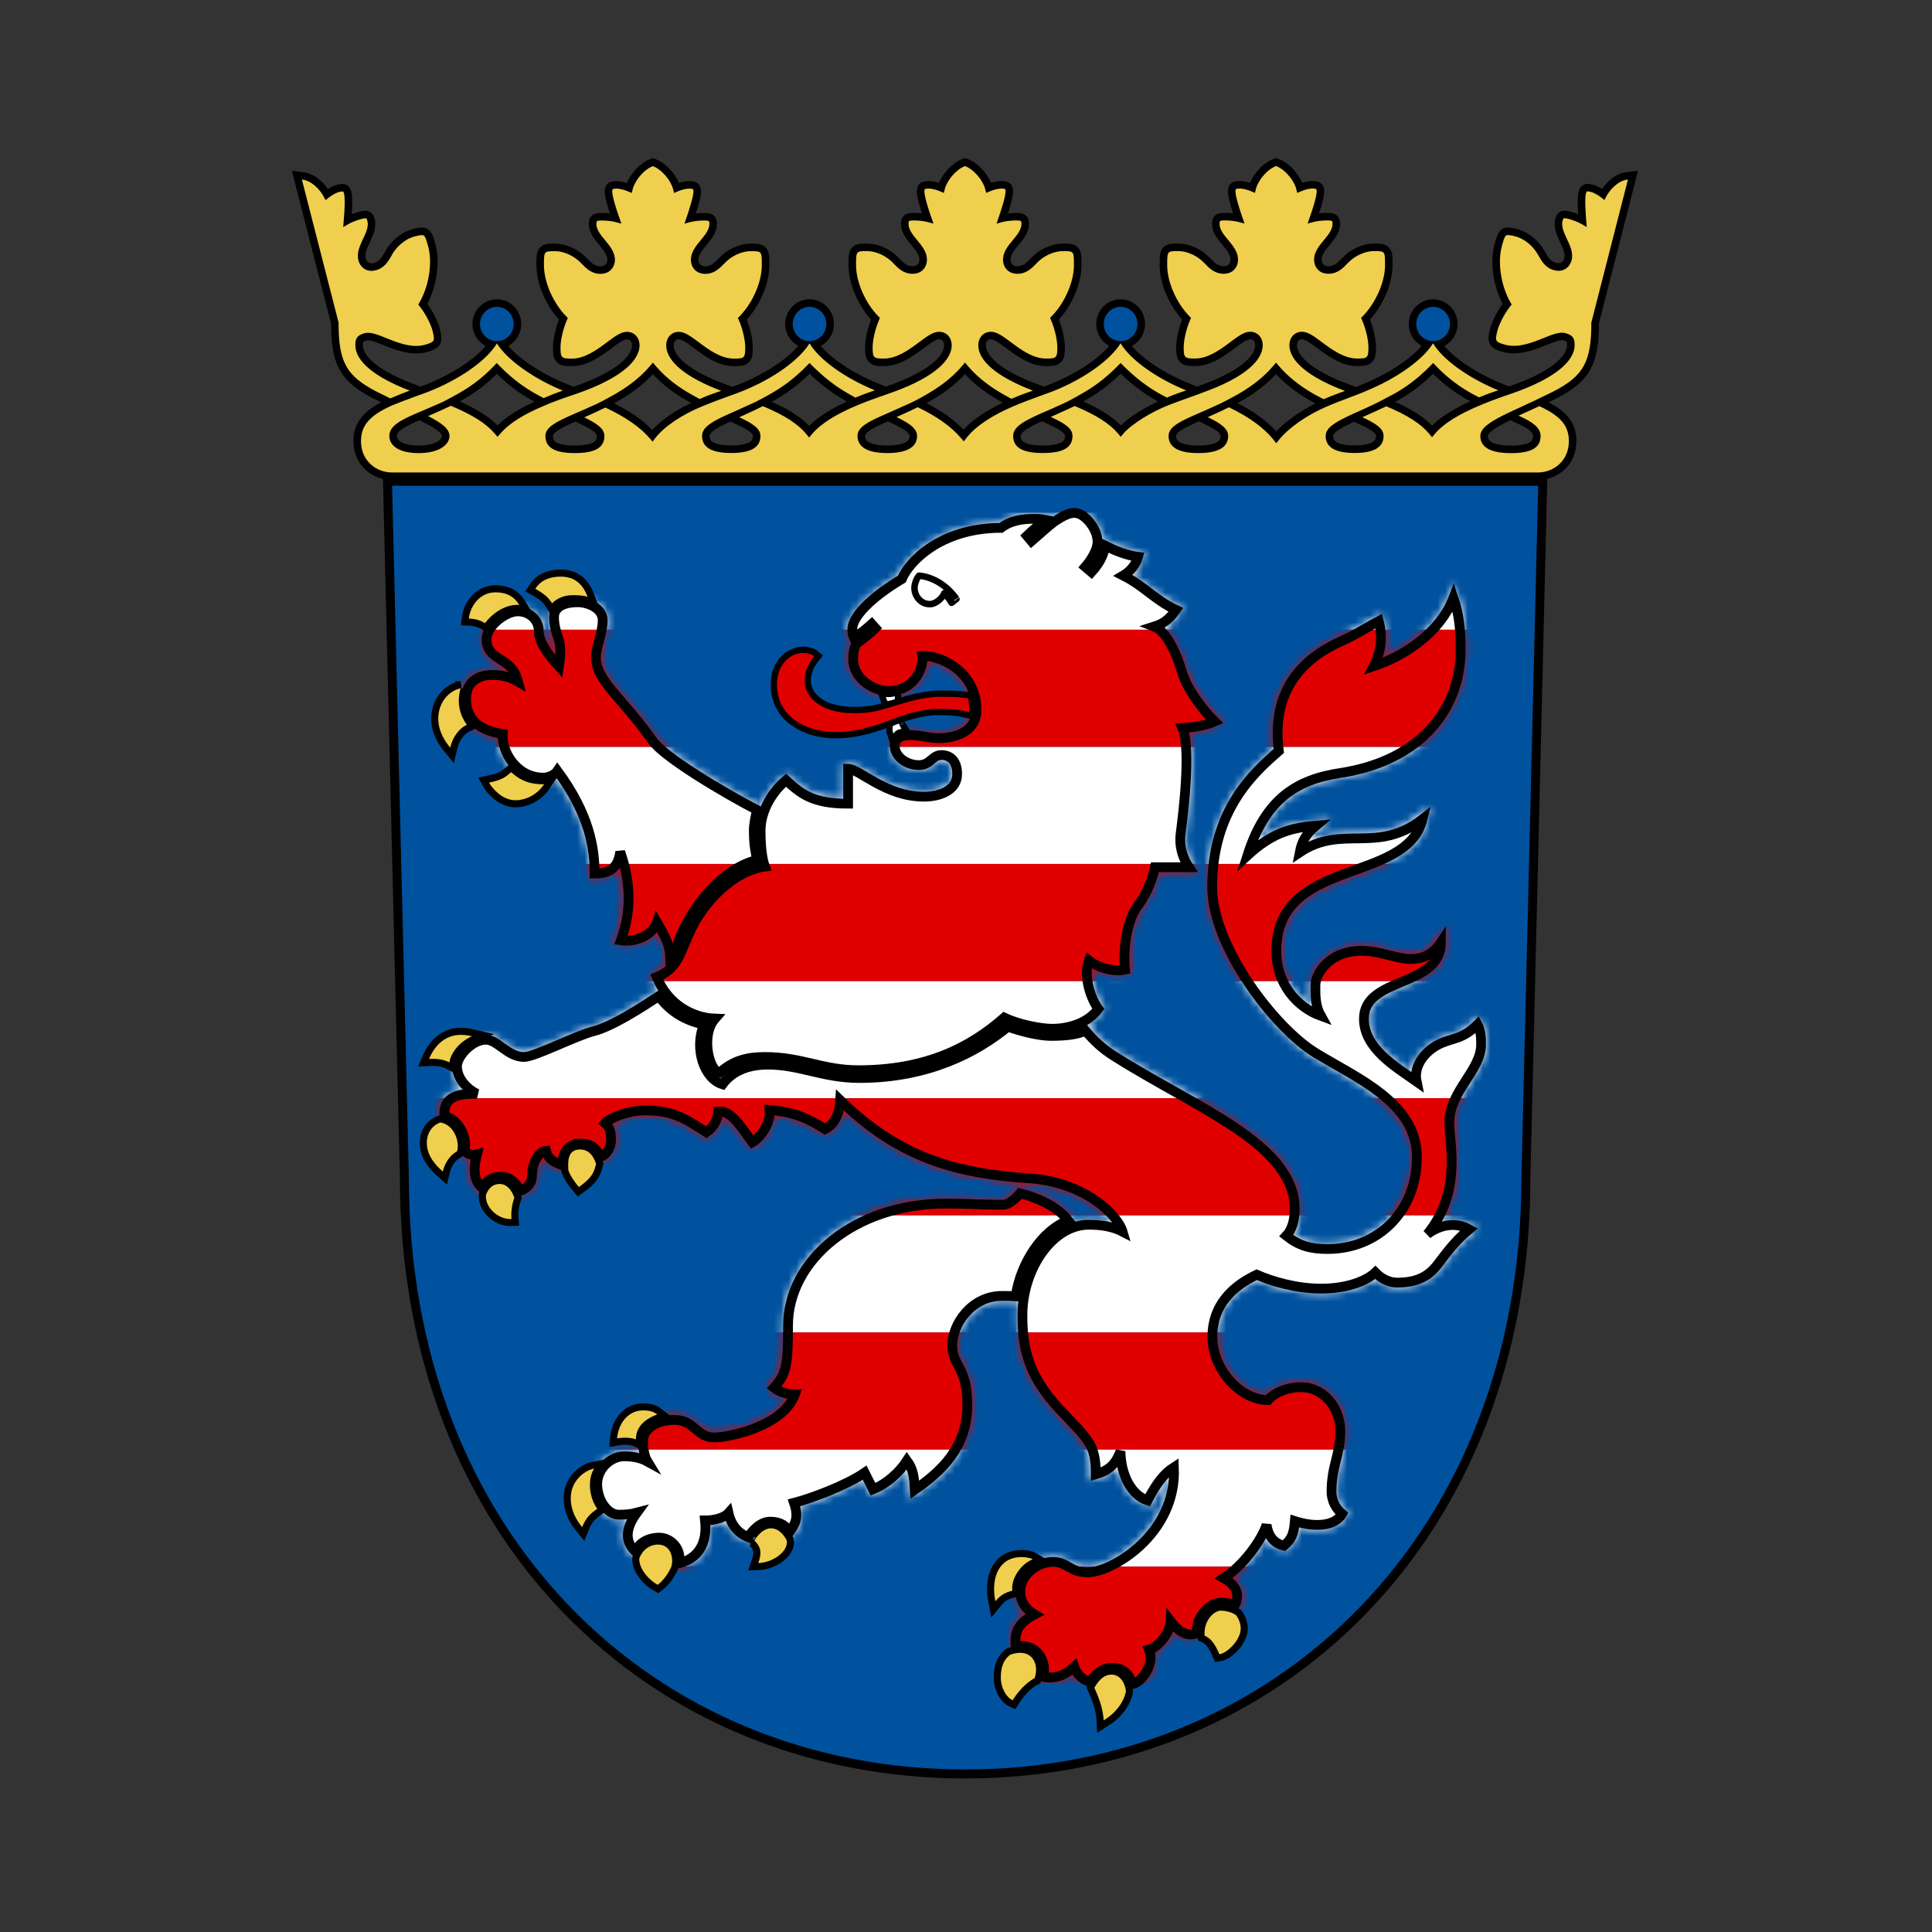 <svg width="256" height="256" viewBox="0 0 256 256" fill="none" xmlns="http://www.w3.org/2000/svg">
<rect x="0" y="0" width="256" height="256" fill="#333333" stroke="none"/>
<path d="M212.839 26.04L212.589 26.506L212.185 26.181C211.682 25.786 211.091 25.503 210.846 25.445C210.434 25.337 210.309 25.345 210.263 25.383C209.901 25.695 210.114 28.361 210.184 29.235L210.247 30.084L209.519 29.664C209.082 29.406 208.354 29.143 207.875 29.019C207.355 28.873 207.222 28.923 207.18 28.944C207.164 28.956 207.114 29.015 207.047 29.264C206.86 30.005 207.226 30.795 207.613 31.636C208.05 32.555 208.495 33.5 208.241 34.498C208.017 35.359 207.205 36.137 205.924 35.8C204.771 35.492 204.26 34.59 203.852 33.857L203.735 33.654C203.253 32.817 202.209 31.706 200.823 31.332C200.307 31.195 199.787 31.074 199.587 31.191C199.35 31.324 199.159 32.014 198.968 32.763C198.423 34.91 198.914 37.914 200.145 40.073L200.303 40.343L200.112 40.585C199.159 41.808 198.577 43.181 198.418 43.809C198.056 45.203 198.14 45.328 199.471 45.686C201.181 46.143 203.049 45.39 204.53 44.795C205.724 44.313 206.664 43.938 207.422 44.138C208.553 44.437 208.645 45.012 208.645 45.731C208.645 47.974 205.787 50.204 200.598 52.047C200.465 52.105 198.331 52.779 196.23 53.657C193.33 54.859 191.279 56.108 190.097 57.522L189.76 57.93L189.415 57.522C188.304 56.174 186.528 55.022 183.694 53.836C182.912 54.206 182.022 54.61 180.52 55.284C182.284 56.099 183.333 56.765 183.333 57.772C183.333 59.27 182.039 60.023 179.488 60.023C176.938 60.023 175.656 59.27 175.656 57.772C175.656 56.599 177.133 55.833 179.226 54.868C179.226 54.868 181.789 53.724 182.588 53.312C183.382 52.9 184.814 52.139 184.814 52.139C186.095 51.398 187.672 50.379 189.582 48.423L189.902 48.094L190.21 48.427C192.003 50.304 193.626 51.352 194.99 52.134L195.989 52.658C197.087 52.193 197.898 51.926 198.527 51.718C194.528 50.062 191.171 47.645 189.885 45.49C188.546 47.666 185.109 50.121 181.061 51.785C180.037 52.263 177.599 53.079 175.702 53.911C173.164 55.005 170.718 56.715 169.457 58.3L169.108 58.733L168.767 58.292C167.498 56.69 165.492 55.234 162.838 53.969C162.135 54.314 161.39 54.676 160.038 55.276C161.702 56.078 162.738 56.769 162.738 57.768C162.738 59.274 161.407 60.035 158.794 60.035C156.173 60.035 154.842 59.274 154.842 57.768C154.842 56.561 156.31 55.862 158.707 54.814C158.707 54.814 160.97 53.828 161.765 53.445C162.559 53.058 164.003 52.259 164.003 52.259C165.28 51.519 167.169 50.32 168.75 48.444L169.083 48.045L169.42 48.444C170.997 50.32 172.898 51.523 174.175 52.259L175.39 52.896C176.626 52.363 177.52 52.051 178.215 51.801C173.456 50.008 170.851 47.87 170.851 45.727C170.851 44.845 171.425 43.959 172.528 43.959C173.31 43.959 174.125 44.566 175.161 45.34C176.464 46.306 178.074 47.508 179.838 47.508C181.227 47.508 181.323 47.4 181.323 45.964C181.323 45.319 181.098 43.838 180.478 42.403L180.354 42.12L180.57 41.904C182.305 40.127 183.524 37.352 183.524 35.139C183.524 33.271 183.524 33.271 182.076 33.271C180.653 33.271 179.363 34.074 178.689 34.764L178.523 34.927C177.953 35.526 177.229 36.275 176.039 36.275C174.72 36.275 174.121 35.309 174.121 34.411C174.121 33.387 174.787 32.58 175.432 31.802C176.018 31.099 176.568 30.421 176.568 29.664C176.568 29.268 176.568 29.206 175.831 29.206C175.328 29.206 174.562 29.277 174.075 29.406L173.268 29.622L173.543 28.819C173.834 27.995 174.7 25.47 174.412 25.07C174.387 25.029 174.263 24.983 173.842 24.983C173.593 24.983 172.948 25.095 172.37 25.353L171.887 25.561L171.766 25.05C171.496 23.964 170.344 22.487 169.083 22C167.822 22.487 166.682 23.964 166.412 25.05L166.287 25.561L165.809 25.353C165.222 25.095 164.581 24.983 164.332 24.983C163.916 24.983 163.787 25.029 163.762 25.07C163.483 25.474 164.344 27.999 164.627 28.819L164.906 29.622L164.103 29.406C163.604 29.273 162.842 29.206 162.343 29.206C161.598 29.206 161.598 29.268 161.598 29.664C161.598 30.421 162.156 31.099 162.746 31.802C163.387 32.584 164.049 33.387 164.049 34.411C164.049 35.309 163.45 36.275 162.135 36.275C160.941 36.275 160.221 35.526 159.647 34.927L159.485 34.764C158.819 34.074 157.525 33.271 156.098 33.271C154.659 33.271 154.659 33.271 154.659 35.139C154.659 37.352 155.865 40.131 157.604 41.904L157.816 42.12L157.692 42.403C157.076 43.838 156.847 45.319 156.847 45.964C156.847 47.4 156.943 47.508 158.336 47.508C160.105 47.508 161.715 46.306 163.009 45.34C164.045 44.562 164.86 43.959 165.642 43.959C166.749 43.959 167.319 44.845 167.319 45.727C167.319 47.932 164.565 50.133 159.547 51.951C158.694 52.292 156.593 53.004 154.862 53.674C152.774 54.485 150.032 56.087 148.838 57.476L148.501 57.876L148.177 57.476C147.037 56.133 145.26 54.988 142.406 53.798C141.62 54.173 140.754 54.56 139.227 55.246C141.037 56.074 142.111 56.74 142.111 57.763C142.111 59.307 140.867 60.027 138.183 60.027C135.5 60.027 134.247 59.307 134.247 57.763C134.247 56.536 135.753 55.766 137.884 54.805C137.884 54.805 140.317 53.761 141.249 53.303C142.185 52.846 143.4 52.13 143.4 52.13C144.694 51.39 146.263 50.37 148.177 48.415L148.489 48.099L148.801 48.415C150.431 50.033 151.867 51.144 153.585 52.13L154.621 52.684C155.732 52.205 156.543 51.951 157.176 51.731C153.152 50.083 149.778 47.654 148.484 45.49C147.136 47.683 143.725 50.137 139.71 51.768C139.302 51.955 136.394 52.925 134.297 53.828C131.393 55.063 129.255 56.49 128.044 58.05L127.707 58.487L127.357 58.071C126.08 56.553 124.137 55.172 121.604 53.957C120.917 54.298 120.135 54.668 118.791 55.263C120.468 56.066 121.516 56.769 121.516 57.768C121.516 58.799 120.834 60.035 117.568 60.035C114.306 60.035 113.624 58.795 113.624 57.768C113.624 56.561 115.088 55.862 117.476 54.814C117.476 54.814 119.652 53.857 120.672 53.387C121.691 52.912 122.781 52.259 122.781 52.259C124.062 51.519 125.947 50.32 127.528 48.444L127.869 48.045L128.202 48.444C129.783 50.32 131.668 51.523 132.953 52.259L134.014 52.85C135.254 52.317 136.182 51.993 136.864 51.756C132.188 49.971 129.625 47.857 129.625 45.731C129.625 44.849 130.207 43.963 131.314 43.963C132.096 43.963 132.912 44.571 133.948 45.344C135.242 46.31 136.852 47.512 138.616 47.512C140.005 47.512 140.101 47.404 140.101 45.968C140.101 45.324 139.881 43.843 139.261 42.407L139.144 42.124L139.352 41.908C141.091 40.131 142.302 37.356 142.302 35.143C142.302 33.275 142.302 33.275 140.862 33.275C139.435 33.275 138.137 34.078 137.467 34.769L137.309 34.931C136.731 35.53 136.011 36.279 134.813 36.279C133.503 36.279 132.903 35.313 132.903 34.415C132.903 33.391 133.569 32.584 134.21 31.806C134.796 31.103 135.346 30.425 135.346 29.668C135.346 29.273 135.346 29.21 134.609 29.21C134.114 29.21 133.353 29.281 132.858 29.41L132.051 29.626L132.325 28.823C132.604 27.999 133.469 25.474 133.19 25.075C133.166 25.033 133.045 24.987 132.625 24.987C132.367 24.987 131.734 25.1 131.144 25.358L130.673 25.566L130.544 25.054C130.274 23.968 129.126 22.491 127.869 22.004C126.613 22.491 125.46 23.968 125.19 25.054L125.061 25.566L124.587 25.358C124.004 25.1 123.359 24.987 123.105 24.987C122.689 24.987 122.565 25.033 122.544 25.075C122.261 25.478 123.122 28.004 123.409 28.823L123.688 29.626L122.877 29.41C122.386 29.277 121.62 29.21 121.125 29.21C120.385 29.21 120.385 29.273 120.385 29.668C120.385 30.425 120.938 31.103 121.516 31.806C122.165 32.588 122.827 33.391 122.827 34.415C122.827 35.313 122.232 36.279 120.917 36.279C119.715 36.279 119.003 35.53 118.417 34.931L118.267 34.769C117.589 34.078 116.295 33.275 114.88 33.275C113.432 33.275 113.432 33.275 113.432 35.143C113.432 37.356 114.647 40.136 116.378 41.908L116.594 42.124L116.474 42.407C115.858 43.843 115.629 45.324 115.629 45.968C115.629 47.404 115.729 47.512 117.114 47.512C118.883 47.512 120.484 46.31 121.787 45.344C122.823 44.566 123.646 43.963 124.429 43.963C125.527 43.963 126.105 44.849 126.105 45.731C126.105 48.053 123.06 50.362 117.535 52.234C117.535 52.234 115.059 53.083 113.649 53.678C110.824 54.859 108.744 56.128 107.558 57.56L107.212 57.971L106.875 57.56C105.76 56.182 103.959 55.022 101.08 53.815C100.331 54.19 99.532 54.585 97.955 55.288C99.719 56.103 100.764 56.773 100.764 57.768C100.764 59.286 99.495 60.023 96.894 60.023C94.29 60.023 93.029 59.286 93.029 57.768C93.029 56.544 94.51 55.783 96.599 54.843C96.599 54.843 98.987 53.79 100.036 53.291C101.08 52.783 102.187 52.134 102.187 52.134C103.472 51.394 105.049 50.374 106.955 48.419L107.275 48.103L107.583 48.419C109.218 50.037 110.649 51.148 112.359 52.134L113.345 52.688C114.448 52.222 115.284 51.943 115.929 51.722C111.91 50.071 108.552 47.649 107.267 45.49C105.906 47.703 102.482 50.158 98.451 51.793C97.136 52.338 95.7 52.746 93.013 53.853C90.313 54.972 88.012 56.515 86.801 58.084L86.472 58.517L86.115 58.105C84.875 56.632 82.878 55.251 80.219 54.002C79.529 54.339 78.759 54.701 77.419 55.305C79.054 56.095 80.086 56.782 80.086 57.772C80.086 59.315 78.842 60.035 76.175 60.035C73.517 60.035 72.269 59.315 72.269 57.772C72.269 56.59 73.708 55.883 76.088 54.839C76.088 54.839 78.464 53.815 79.138 53.491C79.816 53.166 81.426 52.263 81.426 52.263C82.707 51.523 84.592 50.325 86.177 48.448L86.51 48.049L86.847 48.448C88.424 50.325 90.308 51.527 91.598 52.263L92.709 52.871C93.945 52.334 94.873 52.022 95.567 51.785C90.849 50 88.274 47.874 88.274 45.74C88.274 44.858 88.852 43.971 89.959 43.971C90.733 43.971 91.557 44.579 92.593 45.353C93.886 46.318 95.488 47.52 97.257 47.52C98.659 47.52 98.746 47.412 98.746 45.977C98.746 45.332 98.521 43.851 97.906 42.416L97.776 42.133L97.997 41.916C99.736 40.14 100.943 37.365 100.943 35.151C100.943 33.283 100.943 33.283 99.495 33.283C98.076 33.283 96.782 34.086 96.112 34.777L95.95 34.939C95.372 35.538 94.656 36.287 93.462 36.287C92.143 36.287 91.548 35.322 91.548 34.423C91.548 33.4 92.214 32.593 92.855 31.815C93.433 31.111 93.995 30.433 93.995 29.676C93.995 29.281 93.995 29.218 93.254 29.218C92.759 29.218 91.993 29.289 91.498 29.418L90.695 29.634L90.966 28.831C91.249 28.008 92.11 25.482 91.835 25.083C91.81 25.041 91.69 24.995 91.269 24.995C91.012 24.995 90.371 25.108 89.784 25.366L89.318 25.574L89.189 25.062C88.915 23.976 87.766 22.499 86.51 22.012C85.254 22.499 84.109 23.976 83.839 25.062L83.706 25.574L83.231 25.366C82.649 25.108 82.008 24.995 81.759 24.995C81.334 24.995 81.21 25.041 81.176 25.083C80.902 25.486 81.771 28.012 82.058 28.831L82.333 29.634L81.53 29.418C81.031 29.285 80.265 29.218 79.77 29.218C79.025 29.218 79.025 29.281 79.025 29.676C79.025 30.433 79.579 31.111 80.169 31.815C80.806 32.597 81.48 33.4 81.48 34.423C81.48 35.322 80.873 36.287 79.558 36.287C78.364 36.287 77.648 35.538 77.074 34.939L76.908 34.777C76.229 34.086 74.944 33.283 73.521 33.283C72.077 33.283 72.077 33.283 72.077 35.151C72.077 37.365 73.292 40.144 75.023 41.916L75.243 42.133L75.114 42.416C74.499 43.851 74.27 45.332 74.27 45.977C74.27 47.412 74.37 47.52 75.759 47.52C77.523 47.52 79.133 46.318 80.427 45.353C81.463 44.575 82.283 43.971 83.065 43.971C84.163 43.971 84.742 44.858 84.742 45.74C84.742 47.945 82 50.137 76.978 51.964C76.13 52.297 75.227 52.513 72.959 53.399L72.235 53.703C69.335 54.913 67.438 56.116 66.265 57.489L65.928 57.884L65.587 57.485C64.439 56.124 62.629 54.976 59.746 53.769C59.026 54.111 58.202 54.493 56.733 55.134C58.535 56.053 59.558 56.831 59.558 57.776C59.558 58.866 58.281 60.039 55.477 60.039C52.602 60.039 51.587 58.87 51.587 57.776C51.587 56.415 53.105 55.658 55.427 54.66C55.427 54.66 58.073 53.545 58.639 53.27C59.209 52.995 60.744 52.143 60.744 52.143C62.1 51.361 63.719 50.316 65.508 48.436L65.82 48.103L66.144 48.431C68.054 50.387 69.627 51.406 70.912 52.147L72.027 52.754C73.138 52.28 73.924 51.98 74.569 51.756C70.567 50.092 67.184 47.658 65.841 45.502C64.493 47.766 60.869 50.32 56.605 51.968C56.392 52.051 53.871 52.937 51.92 53.732C48.978 55.059 47.834 56.378 47.834 58.446C47.834 61.15 49.948 62.606 51.932 62.606H203.781C205.77 62.606 207.883 61.15 207.883 58.446C207.883 56.42 206.785 55.109 203.968 53.815C203.278 54.148 202.458 54.506 201.218 55.072C203.003 55.891 204.135 56.607 204.135 57.78C204.135 59.324 202.895 60.043 200.237 60.043C197.524 60.043 196.151 59.278 196.151 57.78C196.151 56.682 197.536 55.808 199.933 54.668C199.933 54.668 202.749 53.362 203.415 53.05C204.085 52.733 205.849 51.868 205.849 51.868C209.831 49.809 210.862 47.941 210.862 42.798V42.74C210.862 42.74 215.431 24.879 215.714 23.781C214.341 23.935 213.275 25.216 212.83 26.044M47.085 45.744C47.085 45.024 47.177 44.45 48.304 44.15C49.062 43.951 50.006 44.325 51.204 44.808C52.689 45.407 54.545 46.156 56.259 45.698C56.962 45.511 57.308 45.344 57.424 45.145C57.541 44.953 57.503 44.566 57.316 43.822C57.158 43.198 56.571 41.821 55.618 40.597L55.423 40.356L55.581 40.086C56.825 37.926 57.308 34.922 56.767 32.776C56.571 32.031 56.376 31.34 56.139 31.203C55.943 31.082 55.419 31.207 54.899 31.344C53.526 31.715 52.477 32.826 51.99 33.666L51.882 33.87C51.466 34.594 50.959 35.501 49.806 35.809C48.533 36.146 47.714 35.368 47.493 34.506C47.239 33.508 47.684 32.563 48.109 31.644C48.508 30.804 48.874 30.013 48.683 29.273C48.616 29.019 48.566 28.96 48.546 28.952C48.517 28.931 48.379 28.881 47.847 29.027C47.368 29.152 46.657 29.41 46.203 29.672L45.479 30.092L45.542 29.243C45.621 28.366 45.833 25.703 45.463 25.391C45.425 25.358 45.292 25.349 44.889 25.453C44.647 25.511 44.052 25.794 43.553 26.19L43.137 26.514L42.887 26.048C42.446 25.22 41.377 23.943 40 23.785C40.279 24.883 44.864 42.744 44.864 42.744V42.802C44.864 47.945 45.887 49.813 49.864 51.872L51.724 52.792C52.839 52.305 53.651 51.993 54.287 51.756C49.632 49.975 47.085 47.861 47.085 45.744Z" fill="#EFCF4D"/>
<path d="M212.839 26.04L212.589 26.506L212.185 26.181C211.682 25.786 211.091 25.503 210.846 25.445C210.434 25.337 210.309 25.345 210.263 25.383C209.901 25.695 210.114 28.361 210.184 29.235L210.247 30.084L209.519 29.664C209.082 29.406 208.354 29.143 207.875 29.019C207.355 28.873 207.222 28.923 207.18 28.944C207.164 28.956 207.114 29.015 207.047 29.264C206.86 30.005 207.226 30.795 207.613 31.636C208.05 32.555 208.495 33.5 208.241 34.498C208.017 35.359 207.205 36.137 205.924 35.8C204.771 35.492 204.26 34.59 203.852 33.857L203.735 33.654C203.253 32.817 202.209 31.706 200.823 31.332C200.307 31.195 199.787 31.074 199.587 31.191C199.35 31.324 199.159 32.014 198.968 32.763C198.423 34.91 198.914 37.914 200.145 40.073L200.303 40.343L200.112 40.585C199.159 41.808 198.577 43.181 198.418 43.809C198.056 45.203 198.14 45.328 199.471 45.686C201.181 46.143 203.049 45.39 204.53 44.795C205.724 44.313 206.664 43.938 207.422 44.138C208.553 44.437 208.645 45.012 208.645 45.731C208.645 47.974 205.787 50.204 200.598 52.047C200.465 52.105 198.331 52.779 196.23 53.657C193.33 54.859 191.279 56.108 190.097 57.522L189.76 57.93L189.415 57.522C188.304 56.174 186.528 55.022 183.694 53.836C182.912 54.206 182.022 54.61 180.52 55.284C182.284 56.099 183.333 56.765 183.333 57.772C183.333 59.27 182.039 60.023 179.488 60.023C176.938 60.023 175.656 59.27 175.656 57.772C175.656 56.599 177.133 55.833 179.226 54.868C179.226 54.868 181.789 53.724 182.588 53.312C183.382 52.9 184.814 52.139 184.814 52.139C186.095 51.398 187.672 50.379 189.582 48.423L189.902 48.094L190.21 48.427C192.003 50.304 193.626 51.352 194.99 52.134L195.989 52.658C197.087 52.193 197.898 51.926 198.527 51.718C194.528 50.062 191.171 47.645 189.885 45.49C188.546 47.666 185.109 50.121 181.061 51.785C180.037 52.263 177.599 53.079 175.702 53.911C173.164 55.005 170.718 56.715 169.457 58.3L169.108 58.733L168.767 58.292C167.498 56.69 165.492 55.234 162.838 53.969C162.135 54.314 161.39 54.676 160.038 55.276C161.702 56.078 162.738 56.769 162.738 57.768C162.738 59.274 161.407 60.035 158.794 60.035C156.173 60.035 154.842 59.274 154.842 57.768C154.842 56.561 156.31 55.862 158.707 54.814C158.707 54.814 160.97 53.828 161.765 53.445C162.559 53.058 164.003 52.259 164.003 52.259C165.28 51.519 167.169 50.32 168.75 48.444L169.083 48.045L169.42 48.444C170.997 50.32 172.898 51.523 174.175 52.259L175.39 52.896C176.626 52.363 177.52 52.051 178.215 51.801C173.456 50.008 170.851 47.87 170.851 45.727C170.851 44.845 171.425 43.959 172.528 43.959C173.31 43.959 174.125 44.566 175.161 45.34C176.464 46.306 178.074 47.508 179.838 47.508C181.227 47.508 181.323 47.4 181.323 45.964C181.323 45.319 181.098 43.838 180.478 42.403L180.354 42.12L180.57 41.904C182.305 40.127 183.524 37.352 183.524 35.139C183.524 33.271 183.524 33.271 182.076 33.271C180.653 33.271 179.363 34.074 178.689 34.764L178.523 34.927C177.953 35.526 177.229 36.275 176.039 36.275C174.72 36.275 174.121 35.309 174.121 34.411C174.121 33.387 174.787 32.58 175.432 31.802C176.018 31.099 176.568 30.421 176.568 29.664C176.568 29.268 176.568 29.206 175.831 29.206C175.328 29.206 174.562 29.277 174.075 29.406L173.268 29.622L173.543 28.819C173.834 27.995 174.7 25.47 174.412 25.07C174.387 25.029 174.263 24.983 173.842 24.983C173.593 24.983 172.948 25.095 172.37 25.353L171.887 25.561L171.766 25.05C171.496 23.964 170.344 22.487 169.083 22C167.822 22.487 166.682 23.964 166.412 25.05L166.287 25.561L165.809 25.353C165.222 25.095 164.581 24.983 164.332 24.983C163.916 24.983 163.787 25.029 163.762 25.07C163.483 25.474 164.344 27.999 164.627 28.819L164.906 29.622L164.103 29.406C163.604 29.273 162.842 29.206 162.343 29.206C161.598 29.206 161.598 29.268 161.598 29.664C161.598 30.421 162.156 31.099 162.746 31.802C163.387 32.584 164.049 33.387 164.049 34.411C164.049 35.309 163.45 36.275 162.135 36.275C160.941 36.275 160.221 35.526 159.647 34.927L159.485 34.764C158.819 34.074 157.525 33.271 156.098 33.271C154.659 33.271 154.659 33.271 154.659 35.139C154.659 37.352 155.865 40.131 157.604 41.904L157.816 42.12L157.692 42.403C157.076 43.838 156.847 45.319 156.847 45.964C156.847 47.4 156.943 47.508 158.336 47.508C160.105 47.508 161.715 46.306 163.009 45.34C164.045 44.562 164.86 43.959 165.642 43.959C166.749 43.959 167.319 44.845 167.319 45.727C167.319 47.932 164.565 50.133 159.547 51.951C158.694 52.292 156.593 53.004 154.862 53.674C152.774 54.485 150.032 56.087 148.838 57.476L148.501 57.876L148.177 57.476C147.037 56.133 145.26 54.988 142.406 53.798C141.62 54.173 140.754 54.56 139.227 55.246C141.037 56.074 142.111 56.74 142.111 57.763C142.111 59.307 140.867 60.027 138.183 60.027C135.5 60.027 134.247 59.307 134.247 57.763C134.247 56.536 135.753 55.766 137.884 54.805C137.884 54.805 140.317 53.761 141.249 53.303C142.185 52.846 143.4 52.13 143.4 52.13C144.694 51.39 146.263 50.37 148.177 48.415L148.489 48.099L148.801 48.415C150.431 50.033 151.867 51.144 153.585 52.13L154.621 52.684C155.732 52.205 156.543 51.951 157.176 51.731C153.152 50.083 149.778 47.654 148.484 45.49C147.136 47.683 143.725 50.137 139.71 51.768C139.302 51.955 136.394 52.925 134.297 53.828C131.393 55.063 129.255 56.49 128.044 58.05L127.707 58.487L127.357 58.071C126.08 56.553 124.137 55.172 121.604 53.957C120.917 54.298 120.135 54.668 118.791 55.263C120.468 56.066 121.516 56.769 121.516 57.768C121.516 58.799 120.834 60.035 117.568 60.035C114.306 60.035 113.624 58.795 113.624 57.768C113.624 56.561 115.088 55.862 117.476 54.814C117.476 54.814 119.652 53.857 120.672 53.387C121.691 52.912 122.781 52.259 122.781 52.259C124.062 51.519 125.947 50.32 127.528 48.444L127.869 48.045L128.202 48.444C129.783 50.32 131.668 51.523 132.953 52.259L134.014 52.85C135.254 52.317 136.182 51.993 136.864 51.756C132.188 49.971 129.625 47.857 129.625 45.731C129.625 44.849 130.207 43.963 131.314 43.963C132.096 43.963 132.912 44.571 133.948 45.344C135.242 46.31 136.852 47.512 138.616 47.512C140.005 47.512 140.101 47.404 140.101 45.968C140.101 45.324 139.881 43.843 139.261 42.407L139.144 42.124L139.352 41.908C141.091 40.131 142.302 37.356 142.302 35.143C142.302 33.275 142.302 33.275 140.862 33.275C139.435 33.275 138.137 34.078 137.467 34.769L137.309 34.931C136.731 35.53 136.011 36.279 134.813 36.279C133.503 36.279 132.903 35.313 132.903 34.415C132.903 33.391 133.569 32.584 134.21 31.806C134.796 31.103 135.346 30.425 135.346 29.668C135.346 29.273 135.346 29.21 134.609 29.21C134.114 29.21 133.353 29.281 132.858 29.41L132.051 29.626L132.325 28.823C132.604 27.999 133.469 25.474 133.19 25.075C133.166 25.033 133.045 24.987 132.625 24.987C132.367 24.987 131.734 25.1 131.144 25.358L130.673 25.566L130.544 25.054C130.274 23.968 129.126 22.491 127.869 22.004C126.613 22.491 125.46 23.968 125.19 25.054L125.061 25.566L124.587 25.358C124.004 25.1 123.359 24.987 123.105 24.987C122.689 24.987 122.565 25.033 122.544 25.075C122.261 25.478 123.122 28.004 123.409 28.823L123.688 29.626L122.877 29.41C122.386 29.277 121.62 29.21 121.125 29.21C120.385 29.21 120.385 29.273 120.385 29.668C120.385 30.425 120.938 31.103 121.516 31.806C122.165 32.588 122.827 33.391 122.827 34.415C122.827 35.313 122.232 36.279 120.917 36.279C119.715 36.279 119.003 35.53 118.417 34.931L118.267 34.769C117.589 34.078 116.295 33.275 114.88 33.275C113.432 33.275 113.432 33.275 113.432 35.143C113.432 37.356 114.647 40.136 116.378 41.908L116.594 42.124L116.474 42.407C115.858 43.843 115.629 45.324 115.629 45.968C115.629 47.404 115.729 47.512 117.114 47.512C118.883 47.512 120.484 46.31 121.787 45.344C122.823 44.566 123.646 43.963 124.429 43.963C125.527 43.963 126.105 44.849 126.105 45.731C126.105 48.053 123.06 50.362 117.535 52.234C117.535 52.234 115.059 53.083 113.649 53.678C110.824 54.859 108.744 56.128 107.558 57.56L107.212 57.971L106.875 57.56C105.76 56.182 103.959 55.022 101.08 53.815C100.331 54.19 99.532 54.585 97.955 55.288C99.719 56.103 100.764 56.773 100.764 57.768C100.764 59.286 99.495 60.023 96.894 60.023C94.29 60.023 93.029 59.286 93.029 57.768C93.029 56.544 94.51 55.783 96.599 54.843C96.599 54.843 98.987 53.79 100.036 53.291C101.08 52.783 102.187 52.134 102.187 52.134C103.472 51.394 105.049 50.374 106.955 48.419L107.275 48.103L107.583 48.419C109.218 50.037 110.649 51.148 112.359 52.134L113.345 52.688C114.448 52.222 115.284 51.943 115.929 51.722C111.91 50.071 108.552 47.649 107.267 45.49C105.906 47.703 102.482 50.158 98.451 51.793C97.136 52.338 95.7 52.746 93.013 53.853C90.313 54.972 88.012 56.515 86.801 58.084L86.472 58.517L86.115 58.105C84.875 56.632 82.878 55.251 80.219 54.002C79.529 54.339 78.759 54.701 77.419 55.305C79.054 56.095 80.086 56.782 80.086 57.772C80.086 59.315 78.842 60.035 76.175 60.035C73.517 60.035 72.269 59.315 72.269 57.772C72.269 56.59 73.708 55.883 76.088 54.839C76.088 54.839 78.464 53.815 79.138 53.491C79.816 53.166 81.426 52.263 81.426 52.263C82.707 51.523 84.592 50.325 86.177 48.448L86.51 48.049L86.847 48.448C88.424 50.325 90.308 51.527 91.598 52.263L92.709 52.871C93.945 52.334 94.873 52.022 95.567 51.785C90.849 50 88.274 47.874 88.274 45.74C88.274 44.858 88.852 43.971 89.959 43.971C90.733 43.971 91.557 44.579 92.593 45.353C93.886 46.318 95.488 47.52 97.257 47.52C98.659 47.52 98.746 47.412 98.746 45.977C98.746 45.332 98.521 43.851 97.906 42.416L97.776 42.133L97.997 41.916C99.736 40.14 100.943 37.365 100.943 35.151C100.943 33.283 100.943 33.283 99.495 33.283C98.076 33.283 96.782 34.086 96.112 34.777L95.95 34.939C95.372 35.538 94.656 36.287 93.462 36.287C92.143 36.287 91.548 35.322 91.548 34.423C91.548 33.4 92.214 32.593 92.855 31.815C93.433 31.111 93.995 30.433 93.995 29.676C93.995 29.281 93.995 29.218 93.254 29.218C92.759 29.218 91.993 29.289 91.498 29.418L90.695 29.634L90.966 28.831C91.249 28.008 92.11 25.482 91.835 25.083C91.81 25.041 91.69 24.995 91.269 24.995C91.012 24.995 90.371 25.108 89.784 25.366L89.318 25.574L89.189 25.062C88.915 23.976 87.766 22.499 86.51 22.012C85.254 22.499 84.109 23.976 83.839 25.062L83.706 25.574L83.231 25.366C82.649 25.108 82.008 24.995 81.759 24.995C81.334 24.995 81.21 25.041 81.176 25.083C80.902 25.486 81.771 28.012 82.058 28.831L82.333 29.634L81.53 29.418C81.031 29.285 80.265 29.218 79.77 29.218C79.025 29.218 79.025 29.281 79.025 29.676C79.025 30.433 79.579 31.111 80.169 31.815C80.806 32.597 81.48 33.4 81.48 34.423C81.48 35.322 80.873 36.287 79.558 36.287C78.364 36.287 77.648 35.538 77.074 34.939L76.908 34.777C76.229 34.086 74.944 33.283 73.521 33.283C72.077 33.283 72.077 33.283 72.077 35.151C72.077 37.365 73.292 40.144 75.023 41.916L75.243 42.133L75.114 42.416C74.499 43.851 74.27 45.332 74.27 45.977C74.27 47.412 74.37 47.52 75.759 47.52C77.523 47.52 79.133 46.318 80.427 45.353C81.463 44.575 82.283 43.971 83.065 43.971C84.163 43.971 84.742 44.858 84.742 45.74C84.742 47.945 82 50.137 76.978 51.964C76.13 52.297 75.227 52.513 72.959 53.399L72.235 53.703C69.335 54.913 67.438 56.116 66.265 57.489L65.928 57.884L65.587 57.485C64.439 56.124 62.629 54.976 59.746 53.769C59.026 54.111 58.202 54.493 56.733 55.134C58.535 56.053 59.558 56.831 59.558 57.776C59.558 58.866 58.281 60.039 55.477 60.039C52.602 60.039 51.587 58.87 51.587 57.776C51.587 56.415 53.105 55.658 55.427 54.66C55.427 54.66 58.073 53.545 58.639 53.27C59.209 52.995 60.744 52.143 60.744 52.143C62.1 51.361 63.719 50.316 65.508 48.436L65.82 48.103L66.144 48.431C68.054 50.387 69.627 51.406 70.912 52.147L72.027 52.754C73.138 52.28 73.924 51.98 74.569 51.756C70.567 50.092 67.184 47.658 65.841 45.502C64.493 47.766 60.869 50.32 56.605 51.968C56.392 52.051 53.871 52.937 51.92 53.732C48.978 55.059 47.834 56.378 47.834 58.446C47.834 61.15 49.948 62.606 51.932 62.606H203.781C205.77 62.606 207.883 61.15 207.883 58.446C207.883 56.42 206.785 55.109 203.968 53.815C203.278 54.148 202.458 54.506 201.218 55.072C203.003 55.891 204.135 56.607 204.135 57.78C204.135 59.324 202.895 60.043 200.237 60.043C197.524 60.043 196.151 59.278 196.151 57.78C196.151 56.682 197.536 55.808 199.933 54.668C199.933 54.668 202.749 53.362 203.415 53.05C204.085 52.733 205.849 51.868 205.849 51.868C209.831 49.809 210.862 47.941 210.862 42.798V42.74C210.862 42.74 215.431 24.879 215.714 23.781C214.341 23.935 213.275 25.216 212.83 26.044M47.085 45.744C47.085 45.024 47.177 44.45 48.304 44.15C49.062 43.951 50.006 44.325 51.204 44.808C52.689 45.407 54.545 46.156 56.259 45.698C56.962 45.511 57.308 45.344 57.424 45.145C57.541 44.953 57.503 44.566 57.316 43.822C57.158 43.198 56.571 41.821 55.618 40.597L55.423 40.356L55.581 40.086C56.825 37.926 57.308 34.922 56.767 32.776C56.571 32.031 56.376 31.34 56.139 31.203C55.943 31.082 55.419 31.207 54.899 31.344C53.526 31.715 52.477 32.826 51.99 33.666L51.882 33.87C51.466 34.594 50.959 35.501 49.806 35.809C48.533 36.146 47.714 35.368 47.493 34.506C47.239 33.508 47.684 32.563 48.109 31.644C48.508 30.804 48.874 30.013 48.683 29.273C48.616 29.019 48.566 28.96 48.546 28.952C48.517 28.931 48.379 28.881 47.847 29.027C47.368 29.152 46.657 29.41 46.203 29.672L45.479 30.092L45.542 29.243C45.621 28.366 45.833 25.703 45.463 25.391C45.425 25.358 45.292 25.349 44.889 25.453C44.647 25.511 44.052 25.794 43.553 26.19L43.137 26.514L42.887 26.048C42.446 25.22 41.377 23.943 40 23.785C40.279 24.883 44.864 42.744 44.864 42.744V42.802C44.864 47.945 45.887 49.813 49.864 51.872L51.724 52.792C52.839 52.305 53.651 51.993 54.287 51.756C49.632 49.975 47.085 47.861 47.085 45.744Z" stroke="black" stroke-width="1.997"/>
<path d="M189.897 40.656C188.665 40.656 187.663 41.68 187.663 42.932C187.663 44.188 188.665 45.208 189.897 45.208C191.128 45.208 192.135 44.188 192.135 42.932C192.135 41.68 191.128 40.656 189.897 40.656ZM148.488 40.656C147.256 40.656 146.254 41.68 146.254 42.932C146.254 44.188 147.256 45.208 148.488 45.208C149.719 45.208 150.726 44.188 150.726 42.932C150.726 41.68 149.719 40.656 148.488 40.656ZM107.274 40.656C106.038 40.656 105.04 41.68 105.04 42.932C105.04 44.188 106.038 45.208 107.274 45.208C108.497 45.208 109.496 44.188 109.496 42.932C109.496 41.68 108.497 40.656 107.274 40.656ZM65.84 40.656C64.613 40.656 63.602 41.68 63.602 42.932C63.602 44.188 64.613 45.208 65.84 45.208C67.071 45.208 68.062 44.188 68.062 42.932C68.062 41.68 67.071 40.656 65.84 40.656Z" fill="#00529F" stroke="black" stroke-width="1.997"/>
<path d="M54.175 156.04C54.175 203.128 86.56 234.465 127.89 234.465C169.204 234.465 201.597 203.128 201.597 156.04L203.815 64.359H51.953L54.175 156.04Z" fill="#00529F" stroke="black" stroke-width="2.371"/>
<path d="M54.175 156.04C54.175 203.128 86.56 234.465 127.89 234.465C169.204 234.465 201.597 203.128 201.597 156.04L203.815 64.359H51.953L54.175 156.04Z" fill="#00529F"/>
<path d="M176.472 141.912L173.747 140.315C168.035 136.799 159.556 125.612 159.556 117.382C159.556 116.887 159.577 116.396 159.601 115.922H153.947C153.54 117.336 152.812 119.088 151.672 120.598C151.006 121.476 150.153 123.735 150.153 126.722C150.153 127.205 150.182 127.7 150.228 128.216L150.319 129.21L149.358 129.427C147.965 129.735 146.438 129.427 145.169 128.882C145.198 130.409 145.905 132.089 146.463 132.822L146.979 133.504L146.475 134.199C146.042 134.798 145.481 135.326 144.836 135.767C146.034 137.086 147.199 138.13 148.256 138.838C150.952 140.614 153.831 142.262 156.618 143.843C164.889 148.544 172.707 152.996 172.707 160.073C172.707 161.325 172.461 162.407 172.016 163.285C173.135 163.95 174.259 164.225 175.952 164.225C182.164 164.225 186.678 159.586 186.678 153.196C186.678 147.729 181.494 144.775 176.472 141.912Z" fill="#00529F"/>
<path d="M127.79 91.509C127.54 90.96 127.024 90.245 126.558 89.808C125.522 88.83 124.241 88.306 123.313 88.098C123.146 88.963 122.747 89.928 122.031 90.76C121.682 91.176 121.416 91.617 121.133 91.825C122.239 91.563 123.442 91.364 124.69 91.364C125.73 91.364 126.845 91.422 127.79 91.509Z" fill="#00529F"/>
<path d="M120.519 96.439C122.333 96.439 123.04 96.726 124.455 96.726C125.424 96.726 127.451 96.672 128.108 95.257C126.893 95.008 125.562 94.883 124.135 94.883C122.346 94.883 120.989 95.278 119.758 95.677C119.845 96.023 120.082 96.272 120.27 96.443C120.357 96.443 120.44 96.439 120.519 96.439Z" fill="#00529F"/>
<mask id="mask0_2729_2422" style="mask-type:alpha" maskUnits="userSpaceOnUse" x="58" y="67" width="139" height="157">
<path fill-rule="evenodd" clip-rule="evenodd" d="M156.446 110.406C157.553 101.882 157.307 97.929 156.679 96.465C158.302 96.373 159.679 96.148 160.935 95.599C159.537 94.239 157.295 91.414 156.579 88.934C155.988 86.891 154.628 83.646 152.951 83.018C154.062 82.664 154.857 82.173 155.818 80.809C152.951 79.452 151.716 77.73 148.832 76.266C149.743 75.733 150.542 74.78 150.809 73.786C149.311 73.586 147.88 73.016 146.461 72.321C146.232 73.445 145.833 74.477 144.626 75.816L143.798 75.113C144.551 74.243 145.429 72.879 145.429 71.781C145.429 70.258 144.198 68.76 143.353 68.269C142.433 67.741 141.61 67.824 139.683 69.134C139.039 69.596 137.537 70.969 136.675 71.71L136.072 70.99C136.913 70.179 137.982 69.322 138.502 68.881C137.936 68.768 137.483 68.743 137.121 68.743C135.498 68.743 133.913 68.96 132.644 69.946C124.543 69.946 120.37 74.551 119.493 76.731C116.381 78.562 112.94 81.358 112.94 83.367C112.94 83.896 113.015 84.233 113.131 84.466C113.968 84.037 114.779 83.326 115.507 82.677L116.002 83.23C115.382 83.862 114.092 84.874 113.551 85.223C113.148 85.755 113.048 86.633 113.048 87.391C113.048 89.629 115.37 91.551 117.779 91.551C121.211 91.551 122.426 88.373 122.226 86.908C124.09 86.758 129.386 88.639 129.386 94.068C129.386 97.455 125.671 97.813 124.373 97.813C123.066 97.813 122.101 97.409 120.666 97.409C119.222 97.409 118.561 97.921 118.561 98.89C118.561 100.201 120.079 101.382 121.727 101.382C123.345 101.382 123.466 100.047 124.764 100.047C125.525 100.047 126.828 100.446 126.828 102.568C126.828 104.673 124.618 105.564 122.422 105.564C117.346 105.564 113.855 101.865 112.378 101.865V106.491C107.677 106.491 106.113 105.181 104.161 103.388C102.551 104.698 100.783 107.219 100.783 110.078C100.783 112.058 100.949 113.689 101.349 114.821C97.33 115.391 93.19 119.31 91.218 123.895C89.957 126.815 89.616 128.367 87.033 129.47C88.481 133.043 91.697 134.857 94.742 134.974C92.824 137.154 93.943 141.934 95.362 142.142C97.222 140.437 99.202 140.054 101.345 140.054C106.283 140.054 108.95 141.81 113.739 141.81C122.854 141.81 128.666 138.71 133.072 134.837C135.078 135.798 138.011 136.318 139.38 136.318C142.067 136.318 144.368 135.298 145.537 133.68C144.614 132.457 143.478 129.453 144.281 127.26C145.392 128.163 147.468 128.829 149.069 128.479C148.724 124.756 149.66 121.49 150.742 120.059C151.973 118.419 152.756 116.314 153.043 114.908H157.532C156.879 113.909 156.184 112.395 156.446 110.406ZM125.118 78.608C125.613 79.074 126.087 79.877 126.087 79.877C126.087 79.877 126.728 79.357 126.732 79.365C125.217 77.235 123.245 76.415 121.768 76.282C121.402 76.698 121.169 77.443 121.169 77.913C121.169 78.928 121.951 80.052 123.191 80.052C124.048 80.052 124.901 79.195 125.118 78.608Z" fill="#D9D9D9"/>
<path d="M90.744 122.792C92.724 118.898 96.294 114.908 100.321 113.951C100.105 112.824 99.884 112.012 99.884 110.036C99.884 109.271 100.113 108.043 100.325 107.34C95.582 104.873 87.952 100.259 86.513 98.208C82.406 92.379 78.92 90.203 78.965 87.029C78.982 85.714 79.86 83.85 79.86 82.194C79.86 80.538 77.83 79.798 76.544 79.798C75.055 79.798 73.494 80.26 73.419 81.637C73.353 83.018 73.902 84.245 74.098 84.957C74.352 85.909 74.231 87.257 74.069 88.314C72.712 86.837 71.393 85.123 71.393 83.613C71.393 82.065 70.049 80.938 68.498 81.008C66.942 81.083 64.466 82.951 64.466 84.761C64.466 86.342 65.644 86.958 66.725 87.653C67.428 88.119 68.202 88.676 68.652 90.332C67.47 89.662 66.567 89.433 65.144 89.433C63.721 89.433 61.762 90.107 61.762 92.587C61.762 95.699 64.05 96.897 66.617 97.243C66.422 99.522 68.423 103.042 71.968 103.042C72.741 103.042 73.515 102.655 73.861 102.144C78.129 107.952 78.774 112.333 78.795 115.748C80.413 115.748 81.865 115.324 82.181 112.853C83.763 117.462 83.534 121.115 82.277 124.598C83.975 124.876 86.438 124.065 87.053 122.201C88.63 124.843 88.759 125.696 88.805 127.002C89.833 125.596 89.724 124.793 90.744 122.792Z" fill="#D9D9D9"/>
<path d="M135.165 158.123C134.45 158.942 133.651 159.637 132.914 159.637C129.948 159.637 127.997 159.483 125.272 159.483C113.269 159.483 104.419 167.018 104.419 175.643C104.419 180.914 104.195 182.075 102.555 183.876C103.275 184.442 104.386 184.804 105.33 184.767C103.737 189.073 96.431 190.471 94.663 190.471C92.183 190.471 92.117 188.145 89.317 188.145C87.499 188.145 85.206 188.981 85.206 191.074C85.206 192.027 85.431 193.071 85.793 193.662C84.778 193.1 83.638 192.967 82.685 192.967C81.004 192.967 79.132 194.527 79.132 196.67C79.132 198.662 80.43 200.705 82.003 200.705C82.918 200.705 83.638 200.635 84.391 200.435C82.98 202.365 82.677 204.129 84.17 205.565C84.457 204.862 85.443 203.747 87.37 203.747C88.805 203.747 90.353 205.107 89.995 207.137C91.576 206.755 93.852 205.457 93.423 201.471C94.663 201.471 95.978 201.109 96.523 200.493C96.814 201.799 97.6 203.093 99.165 203.697C99.589 202.898 100.721 201.629 102.056 201.629C103.525 201.629 104.215 202.286 104.64 202.973C105.405 201.92 105.855 201.03 105.21 199.137C107.369 198.583 112.058 196.869 114.571 195.134L115.677 197.335C117.475 196.636 119.197 195.072 120.179 193.537C121.061 194.735 121.132 195.9 121.219 197.394C124.718 194.964 128.171 191.806 128.171 186.16C128.171 181.01 126.174 181.06 126.174 178.272C126.174 175.501 128.7 171.715 132.773 171.715C133.684 171.715 134.096 171.728 134.579 171.761C135.257 167.201 138.206 162.945 141.56 161.722C140.208 160.045 137.928 158.822 135.165 158.123Z" fill="#D9D9D9"/>
<path d="M189.135 163.531C193.753 157.832 192.043 151.616 192.043 148.758C192.043 144.576 196.253 141.847 196.253 138.398C196.253 137.445 196.224 136.63 195.771 135.76C193.849 137.666 192.684 137.495 190.978 138.227C189.043 139.06 187.238 141.061 187.708 143.316C184.991 141.398 180.727 138.947 180.727 134.999C180.727 129.336 190.924 130.901 190.924 124.876C189.909 126.383 188.673 127.073 186.892 127.073C185.128 127.073 182.782 125.987 180.439 125.987C176.071 125.987 174.294 129.074 174.294 130.601C174.294 132.132 174.319 133.36 175.027 134.616C171.744 133.422 169.115 130.252 169.115 126.041C169.115 113.527 186.351 117.217 188.494 108.551C182.407 113.244 177.877 109.162 172.222 112.936C172.505 111.463 173.05 110.51 174.365 109.404C170.82 109.687 168.395 110.51 165.287 113.36C167.646 105.93 171.736 103.313 177.548 102.435C188.432 100.791 193.545 93.752 193.545 86.105C193.545 83.238 193.299 81.287 192.588 79.219C190.845 83.742 186.243 86.875 182.033 88.273C182.794 86.816 183.343 84.749 182.686 82.294C181.812 82.735 179.732 84.025 178.526 84.582C175.975 85.776 168.079 88.942 169.447 99.502C166.177 102.368 160.623 107.269 160.623 117.525C160.623 125.38 168.853 136.139 174.274 139.484C179.703 142.833 187.745 146.07 187.745 153.334C187.745 160.394 182.694 165.499 175.909 165.499C173.633 165.499 172.131 165.079 170.442 163.748C171.174 162.966 171.553 161.722 171.553 160.22C171.553 151.603 158.634 146.919 147.605 139.921C146.145 138.997 145.063 138.04 143.819 136.559C142.8 137.137 140.844 137.262 139.267 137.262C137.894 137.262 135.743 136.817 133.555 136.047C129.403 139.451 122.971 142.841 113.864 142.841C109.066 142.841 105.992 141.069 101.74 141.069C99.601 141.069 97.259 141.631 95.728 143.678C93.265 142.9 91.975 139.005 93.265 135.756C91.01 135.257 88.959 134.242 87.291 132.003C84.819 133.613 81.121 136.002 78.695 136.626C76.274 137.237 70.857 140.054 69.442 140.054C67.258 140.054 65.939 137.766 64.387 137.766C62.54 137.766 60.551 139.971 60.551 141.302C60.551 142.887 61.899 144.339 63.222 144.938C59.836 144.826 58.745 145.849 58.887 147.925C60.797 148.233 61.999 150.809 61.529 152.381C61.675 152.781 62.415 153.184 63.201 152.956C62.956 153.983 62.373 156.159 63.929 157.432C64.533 156.292 65.332 155.905 66.484 155.905C67.628 155.905 68.618 156.999 68.893 157.786C69.646 157.615 70.491 156.887 70.491 155.88C70.491 153.875 71.497 152.535 72.35 152.485C72.625 153.713 73.686 154.112 74.559 154.391C74.418 152.207 75.878 151.512 76.835 151.512C78.35 151.512 79.003 152.169 79.577 153.28C80.459 152.947 81.008 151.978 80.967 150.884C80.929 149.789 80.754 149.336 80.164 148.812C80.626 148.287 82.964 147.135 85.547 147.135C89.383 147.135 91.122 148.437 93.594 150.035C94.355 149.511 95.071 148.624 95.162 147.285C96.843 147.098 98.095 149.174 99.689 151.358C100.671 150.809 102.206 148.837 101.965 147.081C105.368 147.339 107.178 148.275 109.329 149.606C110.751 148.912 111.259 147.26 111.338 145.791C119.068 153.355 126.582 155.481 136.343 156.13C143.786 156.625 148.113 161.006 148.753 163.199C147.592 162.595 146.136 162.283 144.277 162.283C139.401 162.283 135.477 168.254 135.477 174.253C135.477 178.497 136.155 182.141 140.307 186.626C144.181 190.774 145.2 191.286 145.2 195.351C147.326 194.735 147.9 193.687 148.475 192.293C148.504 195.43 149.927 198.138 152.057 198.812C153.209 196.616 154.187 195.284 155.556 194.41C155.947 203.335 147.26 208.344 144.168 208.344C141.685 208.344 141.51 206.958 139.5 206.958C137.52 206.958 135.194 208.606 135.194 210.915C135.194 212.355 136.101 213.349 137.079 213.923C134.707 215.175 134.42 216.444 134.595 218.196C137.557 217.597 138.772 220.376 138.227 222.186C140.058 222.577 141.393 221.72 142.338 220.871C142.629 221.77 143.469 222.627 144.476 222.897C145.109 221.799 146.095 221 147.305 221C148.524 221 149.535 221.47 150.047 223.164C151.42 222.864 153.055 220.326 152.252 218.575C153.65 218.196 155.044 216.203 155.11 214.826C156.042 216.045 157.27 216.989 158.584 216.39C158.451 214.048 160.423 212.355 161.738 212.355C162.504 212.355 163.132 212.463 163.623 212.717C163.793 212.409 163.931 211.976 163.931 211.506C163.931 210.395 162.995 209.559 162.158 209.105C164.688 207.483 167.109 204.183 167.829 202.045C168.029 203.43 168.74 204.516 170.134 204.808C171.091 204 171.432 203.335 171.578 201.554C174.203 202.407 176.899 202.236 177.835 200.601C177.136 200.006 176.433 198.987 176.433 197.647C176.433 194.186 177.598 192.813 177.598 189.663C177.598 186.439 175.314 183.81 172.418 183.81C170.508 183.81 168.861 184.563 168.02 185.52C164.388 185.52 160.648 181.513 160.648 177.115C160.648 172.926 163.315 170.43 166.518 168.903C168.491 169.764 171.694 170.75 175.064 170.75C178.426 170.75 181.018 169.764 182.237 168.607C182.703 169.09 183.726 169.951 185.137 169.951C187.579 169.951 189.135 169.24 190.358 167.717C191.565 166.194 192.53 164.688 194.668 162.887C192.987 161.93 190.874 162.213 189.135 163.531Z" fill="#D9D9D9"/>
<path d="M121.731 77.98C121.731 78.708 122.247 79.49 123.179 79.49C123.899 79.49 124.514 78.695 124.664 78.279C124.152 77.722 123.062 77.056 122.006 76.952C121.814 77.197 121.731 77.643 121.731 77.98Z" fill="#D9D9D9"/>
<path fill-rule="evenodd" clip-rule="evenodd" d="M156.446 110.406C157.553 101.882 157.307 97.929 156.679 96.465C158.302 96.373 159.679 96.148 160.935 95.599C159.537 94.239 157.295 91.414 156.579 88.934C155.988 86.891 154.628 83.646 152.951 83.018C154.062 82.664 154.857 82.173 155.818 80.809C152.951 79.452 151.716 77.73 148.832 76.266C149.743 75.733 150.542 74.78 150.809 73.786C149.311 73.586 147.88 73.016 146.461 72.321C146.232 73.445 145.833 74.477 144.626 75.816L143.798 75.113C144.551 74.243 145.429 72.879 145.429 71.781C145.429 70.258 144.198 68.76 143.353 68.269C142.433 67.741 141.61 67.824 139.683 69.134C139.039 69.596 137.537 70.969 136.675 71.71L136.072 70.99C136.913 70.179 137.982 69.322 138.502 68.881C137.936 68.768 137.483 68.743 137.121 68.743C135.498 68.743 133.913 68.96 132.644 69.946C124.543 69.946 120.37 74.551 119.493 76.731C116.381 78.562 112.94 81.358 112.94 83.367C112.94 83.896 113.015 84.233 113.131 84.466C113.968 84.037 114.779 83.326 115.507 82.677L116.002 83.23C115.382 83.862 114.092 84.874 113.551 85.223C113.148 85.755 113.048 86.633 113.048 87.391C113.048 89.629 115.37 91.551 117.779 91.551C121.211 91.551 122.426 88.373 122.226 86.908C124.09 86.758 129.386 88.639 129.386 94.068C129.386 97.455 125.671 97.813 124.373 97.813C123.066 97.813 122.101 97.409 120.666 97.409C119.222 97.409 118.561 97.921 118.561 98.89C118.561 100.201 120.079 101.382 121.727 101.382C123.345 101.382 123.466 100.047 124.764 100.047C125.525 100.047 126.828 100.446 126.828 102.568C126.828 104.673 124.618 105.564 122.422 105.564C117.346 105.564 113.855 101.865 112.378 101.865V106.491C107.677 106.491 106.113 105.181 104.161 103.388C102.551 104.698 100.783 107.219 100.783 110.078C100.783 112.058 100.949 113.689 101.349 114.821C97.33 115.391 93.19 119.31 91.218 123.895C89.957 126.815 89.616 128.367 87.033 129.47C88.481 133.043 91.697 134.857 94.742 134.974C92.824 137.154 93.943 141.934 95.362 142.142C97.222 140.437 99.202 140.054 101.345 140.054C106.283 140.054 108.95 141.81 113.739 141.81C122.854 141.81 128.666 138.71 133.072 134.837C135.078 135.798 138.011 136.318 139.38 136.318C142.067 136.318 144.368 135.298 145.537 133.68C144.614 132.457 143.478 129.453 144.281 127.26C145.392 128.163 147.468 128.829 149.069 128.479C148.724 124.756 149.66 121.49 150.742 120.059C151.973 118.419 152.756 116.314 153.043 114.908H157.532C156.879 113.909 156.184 112.395 156.446 110.406ZM125.118 78.608C125.613 79.074 126.087 79.877 126.087 79.877C126.087 79.877 126.728 79.357 126.732 79.365C125.217 77.235 123.245 76.415 121.768 76.282C121.402 76.698 121.169 77.443 121.169 77.913C121.169 78.928 121.951 80.052 123.191 80.052C124.048 80.052 124.901 79.195 125.118 78.608Z" stroke="black" stroke-width="1.293"/>
<path d="M90.744 122.792C92.724 118.898 96.294 114.908 100.321 113.951C100.105 112.824 99.884 112.012 99.884 110.036C99.884 109.271 100.113 108.043 100.325 107.34C95.582 104.873 87.952 100.259 86.513 98.208C82.406 92.379 78.92 90.203 78.965 87.029C78.982 85.714 79.86 83.85 79.86 82.194C79.86 80.538 77.83 79.798 76.544 79.798C75.055 79.798 73.494 80.26 73.419 81.637C73.353 83.018 73.902 84.245 74.098 84.957C74.352 85.909 74.231 87.257 74.069 88.314C72.712 86.837 71.393 85.123 71.393 83.613C71.393 82.065 70.049 80.938 68.498 81.008C66.942 81.083 64.466 82.951 64.466 84.761C64.466 86.342 65.644 86.958 66.725 87.653C67.428 88.119 68.202 88.676 68.652 90.332C67.47 89.662 66.567 89.433 65.144 89.433C63.721 89.433 61.762 90.107 61.762 92.587C61.762 95.699 64.05 96.897 66.617 97.243C66.422 99.522 68.423 103.042 71.968 103.042C72.741 103.042 73.515 102.655 73.861 102.144C78.129 107.952 78.774 112.333 78.795 115.748C80.413 115.748 81.865 115.324 82.181 112.853C83.763 117.462 83.534 121.115 82.277 124.598C83.975 124.876 86.438 124.065 87.053 122.201C88.63 124.843 88.759 125.696 88.805 127.002C89.833 125.596 89.724 124.793 90.744 122.792Z" stroke="black" stroke-width="1.293"/>
<path d="M135.165 158.123C134.45 158.942 133.651 159.637 132.914 159.637C129.948 159.637 127.997 159.483 125.272 159.483C113.269 159.483 104.419 167.018 104.419 175.643C104.419 180.914 104.195 182.075 102.555 183.876C103.275 184.442 104.386 184.804 105.33 184.767C103.737 189.073 96.431 190.471 94.663 190.471C92.183 190.471 92.117 188.145 89.317 188.145C87.499 188.145 85.206 188.981 85.206 191.074C85.206 192.027 85.431 193.071 85.793 193.662C84.778 193.1 83.638 192.967 82.685 192.967C81.004 192.967 79.132 194.527 79.132 196.67C79.132 198.662 80.43 200.705 82.003 200.705C82.918 200.705 83.638 200.635 84.391 200.435C82.98 202.365 82.677 204.129 84.17 205.565C84.457 204.862 85.443 203.747 87.37 203.747C88.805 203.747 90.353 205.107 89.995 207.137C91.576 206.755 93.852 205.457 93.423 201.471C94.663 201.471 95.978 201.109 96.523 200.493C96.814 201.799 97.6 203.093 99.165 203.697C99.589 202.898 100.721 201.629 102.056 201.629C103.525 201.629 104.215 202.286 104.64 202.973C105.405 201.92 105.855 201.03 105.21 199.137C107.369 198.583 112.058 196.869 114.571 195.134L115.677 197.335C117.475 196.636 119.197 195.072 120.179 193.537C121.061 194.735 121.132 195.9 121.219 197.394C124.718 194.964 128.171 191.806 128.171 186.16C128.171 181.01 126.174 181.06 126.174 178.272C126.174 175.501 128.7 171.715 132.773 171.715C133.684 171.715 134.096 171.728 134.579 171.761C135.257 167.201 138.206 162.945 141.56 161.722C140.208 160.045 137.928 158.822 135.165 158.123Z" stroke="black" stroke-width="1.293"/>
<path d="M189.135 163.531C193.753 157.832 192.043 151.616 192.043 148.758C192.043 144.576 196.253 141.847 196.253 138.398C196.253 137.445 196.224 136.63 195.771 135.76C193.849 137.666 192.684 137.495 190.978 138.227C189.043 139.06 187.238 141.061 187.708 143.316C184.991 141.398 180.727 138.947 180.727 134.999C180.727 129.336 190.924 130.901 190.924 124.876C189.909 126.383 188.673 127.073 186.892 127.073C185.128 127.073 182.782 125.987 180.439 125.987C176.071 125.987 174.294 129.074 174.294 130.601C174.294 132.132 174.319 133.36 175.027 134.616C171.744 133.422 169.115 130.252 169.115 126.041C169.115 113.527 186.351 117.217 188.494 108.551C182.407 113.244 177.877 109.162 172.222 112.936C172.505 111.463 173.05 110.51 174.365 109.404C170.82 109.687 168.395 110.51 165.287 113.36C167.646 105.93 171.736 103.313 177.548 102.435C188.432 100.791 193.545 93.752 193.545 86.105C193.545 83.238 193.299 81.287 192.588 79.219C190.845 83.742 186.243 86.875 182.033 88.273C182.794 86.816 183.343 84.749 182.686 82.294C181.812 82.735 179.732 84.025 178.526 84.582C175.975 85.776 168.079 88.942 169.447 99.502C166.177 102.368 160.623 107.269 160.623 117.525C160.623 125.38 168.853 136.139 174.274 139.484C179.703 142.833 187.745 146.07 187.745 153.334C187.745 160.394 182.694 165.499 175.909 165.499C173.633 165.499 172.131 165.079 170.442 163.748C171.174 162.966 171.553 161.722 171.553 160.22C171.553 151.603 158.634 146.919 147.605 139.921C146.145 138.997 145.063 138.04 143.819 136.559C142.8 137.137 140.844 137.262 139.267 137.262C137.894 137.262 135.743 136.817 133.555 136.047C129.403 139.451 122.971 142.841 113.864 142.841C109.066 142.841 105.992 141.069 101.74 141.069C99.601 141.069 97.259 141.631 95.728 143.678C93.265 142.9 91.975 139.005 93.265 135.756C91.01 135.257 88.959 134.242 87.291 132.003C84.819 133.613 81.121 136.002 78.695 136.626C76.274 137.237 70.857 140.054 69.442 140.054C67.258 140.054 65.939 137.766 64.387 137.766C62.54 137.766 60.551 139.971 60.551 141.302C60.551 142.887 61.899 144.339 63.222 144.938C59.836 144.826 58.745 145.849 58.887 147.925C60.797 148.233 61.999 150.809 61.529 152.381C61.675 152.781 62.415 153.184 63.201 152.956C62.956 153.983 62.373 156.159 63.929 157.432C64.533 156.292 65.332 155.905 66.484 155.905C67.628 155.905 68.618 156.999 68.893 157.786C69.646 157.615 70.491 156.887 70.491 155.88C70.491 153.875 71.497 152.535 72.35 152.485C72.625 153.713 73.686 154.112 74.559 154.391C74.418 152.207 75.878 151.512 76.835 151.512C78.35 151.512 79.003 152.169 79.577 153.28C80.459 152.947 81.008 151.978 80.967 150.884C80.929 149.789 80.754 149.336 80.164 148.812C80.626 148.287 82.964 147.135 85.547 147.135C89.383 147.135 91.122 148.437 93.594 150.035C94.355 149.511 95.071 148.624 95.162 147.285C96.843 147.098 98.095 149.174 99.689 151.358C100.671 150.809 102.206 148.837 101.965 147.081C105.368 147.339 107.178 148.275 109.329 149.606C110.751 148.912 111.259 147.26 111.338 145.791C119.068 153.355 126.582 155.481 136.343 156.13C143.786 156.625 148.113 161.006 148.753 163.199C147.592 162.595 146.136 162.283 144.277 162.283C139.401 162.283 135.477 168.254 135.477 174.253C135.477 178.497 136.155 182.141 140.307 186.626C144.181 190.774 145.2 191.286 145.2 195.351C147.326 194.735 147.9 193.687 148.475 192.293C148.504 195.43 149.927 198.138 152.057 198.812C153.209 196.616 154.187 195.284 155.556 194.41C155.947 203.335 147.26 208.344 144.168 208.344C141.685 208.344 141.51 206.958 139.5 206.958C137.52 206.958 135.194 208.606 135.194 210.915C135.194 212.355 136.101 213.349 137.079 213.923C134.707 215.175 134.42 216.444 134.595 218.196C137.557 217.597 138.772 220.376 138.227 222.186C140.058 222.577 141.393 221.72 142.338 220.871C142.629 221.77 143.469 222.627 144.476 222.897C145.109 221.799 146.095 221 147.305 221C148.524 221 149.535 221.47 150.047 223.164C151.42 222.864 153.055 220.326 152.252 218.575C153.65 218.196 155.044 216.203 155.11 214.826C156.042 216.045 157.27 216.989 158.584 216.39C158.451 214.048 160.423 212.355 161.738 212.355C162.504 212.355 163.132 212.463 163.623 212.717C163.793 212.409 163.931 211.976 163.931 211.506C163.931 210.395 162.995 209.559 162.158 209.105C164.688 207.483 167.109 204.183 167.829 202.045C168.029 203.43 168.74 204.516 170.134 204.808C171.091 204 171.432 203.335 171.578 201.554C174.203 202.407 176.899 202.236 177.835 200.601C177.136 200.006 176.433 198.987 176.433 197.647C176.433 194.186 177.598 192.813 177.598 189.663C177.598 186.439 175.314 183.81 172.418 183.81C170.508 183.81 168.861 184.563 168.02 185.52C164.388 185.52 160.648 181.513 160.648 177.115C160.648 172.926 163.315 170.43 166.518 168.903C168.491 169.764 171.694 170.75 175.064 170.75C178.426 170.75 181.018 169.764 182.237 168.607C182.703 169.09 183.726 169.951 185.137 169.951C187.579 169.951 189.135 169.24 190.358 167.717C191.565 166.194 192.53 164.688 194.668 162.887C192.987 161.93 190.874 162.213 189.135 163.531Z" stroke="black" stroke-width="1.293"/>
<path d="M121.731 77.98C121.731 78.708 122.247 79.49 123.179 79.49C123.899 79.49 124.514 78.695 124.664 78.279C124.152 77.722 123.062 77.056 122.006 76.952C121.814 77.197 121.731 77.643 121.731 77.98Z" stroke="black" stroke-width="1.293"/>
</mask>
<g mask="url(#mask0_2729_2422)">
<rect x="45.023" y="67.926" width="165.514" height="15.517" fill="white"/>
<rect x="45.023" y="129.992" width="165.514" height="15.517" fill="white"/>
<rect x="45.023" y="98.961" width="165.514" height="15.517" fill="white"/>
<rect x="45.023" y="161.027" width="165.514" height="15.517" fill="white"/>
<rect x="45.023" y="192.062" width="165.514" height="15.517" fill="white"/>
<rect x="45.023" y="83.441" width="165.514" height="15.517" fill="#E10000"/>
<rect x="45.023" y="145.512" width="165.514" height="15.517" fill="#E10000"/>
<rect x="45.023" y="114.477" width="165.514" height="15.517" fill="#E10000"/>
<rect x="45.023" y="176.543" width="165.514" height="15.517" fill="#E10000"/>
<rect x="45.023" y="207.578" width="165.514" height="15.517" fill="#E10000"/>
</g>
<path fill-rule="evenodd" clip-rule="evenodd" d="M156.446 110.406C157.553 101.882 157.307 97.929 156.679 96.465C158.302 96.373 159.679 96.148 160.935 95.599C159.537 94.239 157.295 91.414 156.579 88.934C155.988 86.891 154.628 83.646 152.951 83.018C154.062 82.664 154.857 82.173 155.818 80.809C152.951 79.452 151.716 77.73 148.832 76.266C149.743 75.733 150.542 74.78 150.809 73.786C149.311 73.586 147.88 73.016 146.461 72.321C146.232 73.445 145.833 74.477 144.626 75.816L143.798 75.113C144.551 74.243 145.429 72.879 145.429 71.781C145.429 70.258 144.198 68.76 143.353 68.269C142.433 67.741 141.61 67.824 139.683 69.134C139.039 69.596 137.537 70.969 136.675 71.71L136.072 70.99C136.913 70.179 137.982 69.322 138.502 68.881C137.936 68.768 137.483 68.743 137.121 68.743C135.498 68.743 133.913 68.96 132.644 69.946C124.543 69.946 120.37 74.551 119.493 76.731C116.381 78.562 112.94 81.358 112.94 83.367C112.94 83.896 113.015 84.233 113.131 84.466C113.968 84.037 114.779 83.326 115.507 82.677L116.002 83.23C115.382 83.862 114.092 84.874 113.551 85.223C113.148 85.755 113.048 86.633 113.048 87.391C113.048 89.629 115.37 91.551 117.779 91.551C121.211 91.551 122.426 88.373 122.226 86.908C124.09 86.758 129.386 88.639 129.386 94.068C129.386 97.455 125.671 97.813 124.373 97.813C123.066 97.813 122.101 97.409 120.666 97.409C119.222 97.409 118.561 97.921 118.561 98.89C118.561 100.201 120.079 101.382 121.727 101.382C123.345 101.382 123.466 100.047 124.764 100.047C125.525 100.047 126.828 100.446 126.828 102.568C126.828 104.673 124.618 105.564 122.422 105.564C117.346 105.564 113.855 101.865 112.378 101.865V106.491C107.677 106.491 106.113 105.181 104.161 103.388C102.551 104.698 100.783 107.219 100.783 110.078C100.783 112.058 100.949 113.689 101.349 114.821C97.33 115.391 93.19 119.31 91.218 123.895C89.957 126.815 89.616 128.367 87.033 129.47C88.481 133.043 91.697 134.857 94.742 134.974C92.824 137.154 93.943 141.934 95.362 142.142C97.222 140.437 99.202 140.054 101.345 140.054C106.283 140.054 108.95 141.81 113.739 141.81C122.854 141.81 128.666 138.71 133.072 134.837C135.078 135.798 138.011 136.318 139.38 136.318C142.067 136.318 144.368 135.298 145.537 133.68C144.614 132.457 143.478 129.453 144.281 127.26C145.392 128.163 147.468 128.829 149.069 128.479C148.724 124.756 149.66 121.49 150.742 120.059C151.973 118.419 152.756 116.314 153.043 114.908H157.532C156.879 113.909 156.184 112.395 156.446 110.406Z" stroke="black" stroke-width="1.293"/>
<path d="M90.744 122.792C92.724 118.898 96.294 114.908 100.321 113.951C100.105 112.824 99.884 112.012 99.884 110.036C99.884 109.271 100.113 108.043 100.325 107.34C95.582 104.873 87.952 100.259 86.513 98.208C82.406 92.379 78.92 90.203 78.965 87.029C78.982 85.714 79.86 83.85 79.86 82.194C79.86 80.538 77.83 79.798 76.544 79.798C75.055 79.798 73.494 80.26 73.419 81.637C73.353 83.018 73.902 84.245 74.098 84.957C74.352 85.909 74.231 87.257 74.069 88.314C72.712 86.837 71.393 85.123 71.393 83.613C71.393 82.065 70.049 80.938 68.498 81.008C66.942 81.083 64.466 82.951 64.466 84.761C64.466 86.342 65.644 86.958 66.725 87.653C67.428 88.119 68.202 88.676 68.652 90.332C67.47 89.662 66.567 89.433 65.144 89.433C63.721 89.433 61.762 90.107 61.762 92.587C61.762 95.699 64.05 96.897 66.617 97.243C66.422 99.522 68.423 103.042 71.968 103.042C72.741 103.042 73.515 102.655 73.861 102.144C78.129 107.952 78.774 112.333 78.795 115.748C80.413 115.748 81.865 115.324 82.181 112.853C83.763 117.462 83.534 121.115 82.277 124.598C83.975 124.876 86.438 124.065 87.053 122.201C88.63 124.843 88.759 125.696 88.805 127.002C89.833 125.596 89.724 124.793 90.744 122.792Z" stroke="black" stroke-width="1.293"/>
<path d="M135.165 158.123C134.45 158.942 133.651 159.637 132.914 159.637C129.948 159.637 127.997 159.483 125.272 159.483C113.269 159.483 104.419 167.018 104.419 175.643C104.419 180.914 104.195 182.075 102.555 183.876C103.275 184.442 104.386 184.804 105.33 184.767C103.737 189.073 96.431 190.471 94.663 190.471C92.183 190.471 92.117 188.145 89.317 188.145C87.499 188.145 85.206 188.981 85.206 191.074C85.206 192.027 85.431 193.071 85.793 193.662C84.778 193.1 83.638 192.967 82.685 192.967C81.004 192.967 79.132 194.527 79.132 196.67C79.132 198.662 80.43 200.705 82.003 200.705C82.918 200.705 83.638 200.635 84.391 200.435C82.98 202.365 82.677 204.129 84.17 205.565C84.457 204.862 85.443 203.747 87.37 203.747C88.805 203.747 90.353 205.107 89.995 207.137C91.576 206.755 93.852 205.457 93.423 201.471C94.663 201.471 95.978 201.109 96.523 200.493C96.814 201.799 97.6 203.093 99.165 203.697C99.589 202.898 100.721 201.629 102.056 201.629C103.525 201.629 104.215 202.286 104.64 202.973C105.405 201.92 105.855 201.03 105.21 199.137C107.369 198.583 112.058 196.869 114.571 195.134L115.677 197.335C117.475 196.636 119.197 195.072 120.179 193.537C121.061 194.735 121.132 195.9 121.219 197.394C124.718 194.964 128.171 191.806 128.171 186.16C128.171 181.01 126.174 181.06 126.174 178.272C126.174 175.501 128.7 171.715 132.773 171.715C133.684 171.715 134.096 171.728 134.579 171.761C135.257 167.201 138.206 162.945 141.56 161.722C140.208 160.045 137.928 158.822 135.165 158.123Z" stroke="black" stroke-width="1.293"/>
<path d="M189.135 163.531C193.753 157.832 192.043 151.616 192.043 148.758C192.043 144.576 196.253 141.847 196.253 138.398C196.253 137.445 196.224 136.63 195.771 135.76C193.849 137.666 192.684 137.495 190.978 138.227C189.043 139.06 187.238 141.061 187.708 143.316C184.991 141.398 180.727 138.947 180.727 134.999C180.727 129.336 190.924 130.901 190.924 124.876C189.909 126.383 188.673 127.073 186.892 127.073C185.128 127.073 182.782 125.987 180.439 125.987C176.071 125.987 174.294 129.074 174.294 130.601C174.294 132.132 174.319 133.36 175.027 134.616C171.744 133.422 169.115 130.252 169.115 126.041C169.115 113.527 186.351 117.217 188.494 108.551C182.407 113.244 177.877 109.162 172.222 112.936C172.505 111.463 173.05 110.51 174.365 109.404C170.82 109.687 168.395 110.51 165.287 113.36C167.646 105.93 171.736 103.313 177.548 102.435C188.432 100.791 193.545 93.752 193.545 86.105C193.545 83.238 193.299 81.287 192.588 79.219C190.845 83.742 186.243 86.875 182.033 88.273C182.794 86.816 183.343 84.749 182.686 82.294C181.812 82.735 179.732 84.025 178.526 84.582C175.975 85.776 168.079 88.942 169.447 99.502C166.177 102.368 160.623 107.269 160.623 117.525C160.623 125.38 168.853 136.139 174.274 139.484C179.703 142.833 187.745 146.07 187.745 153.334C187.745 160.394 182.694 165.499 175.909 165.499C173.633 165.499 172.131 165.079 170.442 163.748C171.174 162.966 171.553 161.722 171.553 160.22C171.553 151.603 158.634 146.919 147.605 139.921C146.145 138.997 145.063 138.04 143.819 136.559C142.8 137.137 140.844 137.262 139.267 137.262C137.894 137.262 135.743 136.817 133.555 136.047C129.403 139.451 122.971 142.841 113.864 142.841C109.066 142.841 105.992 141.069 101.74 141.069C99.601 141.069 97.259 141.631 95.728 143.678C93.265 142.9 91.975 139.005 93.265 135.756C91.01 135.257 88.959 134.242 87.291 132.003C84.819 133.613 81.121 136.002 78.695 136.626C76.274 137.237 70.857 140.054 69.442 140.054C67.258 140.054 65.939 137.766 64.387 137.766C62.54 137.766 60.551 139.971 60.551 141.302C60.551 142.887 61.899 144.339 63.222 144.938C59.836 144.826 58.745 145.849 58.887 147.925C60.797 148.233 61.999 150.809 61.529 152.381C61.675 152.781 62.415 153.184 63.201 152.956C62.956 153.983 62.373 156.159 63.929 157.432C64.533 156.292 65.332 155.905 66.484 155.905C67.628 155.905 68.618 156.999 68.893 157.786C69.646 157.615 70.491 156.887 70.491 155.88C70.491 153.875 71.497 152.535 72.35 152.485C72.625 153.713 73.686 154.112 74.559 154.391C74.418 152.207 75.878 151.512 76.835 151.512C78.35 151.512 79.003 152.169 79.577 153.28C80.459 152.947 81.008 151.978 80.967 150.884C80.929 149.789 80.754 149.336 80.164 148.812C80.626 148.287 82.964 147.135 85.547 147.135C89.383 147.135 91.122 148.437 93.594 150.035C94.355 149.511 95.071 148.624 95.162 147.285C96.843 147.098 98.095 149.174 99.689 151.358C100.671 150.809 102.206 148.837 101.965 147.081C105.368 147.339 107.178 148.275 109.329 149.606C110.751 148.912 111.259 147.26 111.338 145.791C119.068 153.355 126.582 155.481 136.343 156.13C143.786 156.625 148.113 161.006 148.753 163.199C147.592 162.595 146.136 162.283 144.277 162.283C139.401 162.283 135.477 168.254 135.477 174.253C135.477 178.497 136.155 182.141 140.307 186.626C144.181 190.774 145.2 191.286 145.2 195.351C147.326 194.735 147.9 193.687 148.475 192.293C148.504 195.43 149.927 198.138 152.057 198.812C153.209 196.616 154.187 195.284 155.556 194.41C155.947 203.335 147.26 208.344 144.168 208.344C141.685 208.344 141.51 206.958 139.5 206.958C137.52 206.958 135.194 208.606 135.194 210.915C135.194 212.355 136.101 213.349 137.079 213.923C134.707 215.175 134.42 216.444 134.595 218.196C137.557 217.597 138.772 220.376 138.227 222.186C140.058 222.577 141.393 221.72 142.338 220.871C142.629 221.77 143.469 222.627 144.476 222.897C145.109 221.799 146.095 221 147.305 221C148.524 221 149.535 221.47 150.047 223.164C151.42 222.864 153.055 220.326 152.252 218.575C153.65 218.196 155.044 216.203 155.11 214.826C156.042 216.045 157.27 216.989 158.584 216.39C158.451 214.048 160.423 212.355 161.738 212.355C162.504 212.355 163.132 212.463 163.623 212.717C163.793 212.409 163.931 211.976 163.931 211.506C163.931 210.395 162.995 209.559 162.158 209.105C164.688 207.483 167.109 204.183 167.829 202.045C168.029 203.43 168.74 204.516 170.134 204.808C171.091 204 171.432 203.335 171.578 201.554C174.203 202.407 176.899 202.236 177.835 200.601C177.136 200.006 176.433 198.987 176.433 197.647C176.433 194.186 177.598 192.813 177.598 189.663C177.598 186.439 175.314 183.81 172.418 183.81C170.508 183.81 168.861 184.563 168.02 185.52C164.388 185.52 160.648 181.513 160.648 177.115C160.648 172.926 163.315 170.43 166.518 168.903C168.491 169.764 171.694 170.75 175.064 170.75C178.426 170.75 181.018 169.764 182.237 168.607C182.703 169.09 183.726 169.951 185.137 169.951C187.579 169.951 189.135 169.24 190.358 167.717C191.565 166.194 192.53 164.688 194.668 162.887C192.987 161.93 190.874 162.213 189.135 163.531Z" stroke="black" stroke-width="1.293"/>
<path fill-rule="evenodd" clip-rule="evenodd" d="M125.12 78.607C125.615 79.073 126.09 79.876 126.09 79.876C126.09 79.876 126.73 79.356 126.734 79.364C125.22 77.234 123.248 76.414 121.771 76.281C121.405 76.697 121.172 77.442 121.172 77.912C121.172 78.927 121.954 80.051 123.194 80.051C124.051 80.051 124.904 79.194 125.12 78.607Z" stroke="black" stroke-width="0.862" stroke-linejoin="round"/>
<path d="M119.456 96.564C119.285 96.294 119.181 96.115 119.115 95.878C119.115 95.874 118.332 96.173 118.332 96.165C118.274 96.414 118.203 96.718 118.366 97.209C118.607 96.851 118.923 96.677 119.456 96.564ZM117.621 92.911C117.621 92.911 118.549 92.674 118.549 92.666C118.565 92.578 118.57 92.375 118.57 92.254C118.133 92.391 117.729 92.379 117.367 92.362C117.425 92.549 117.546 92.82 117.621 92.911Z" fill="white" stroke="black" stroke-width="1.664"/>
<path d="M124.671 92.328C122.212 92.328 119.965 93.119 118.26 93.618C116.545 94.117 115.588 94.504 113.18 94.504C108.462 94.504 106.619 92.145 106.619 90.248C106.619 89 107.051 87.997 107.883 86.965C107.492 86.641 106.956 86.512 106.44 86.512C104.817 86.512 102.953 87.906 102.953 90.714C102.953 95.016 106.881 97.009 110.75 97.009C114.295 97.009 117.673 95.502 119.179 94.957C120.685 94.421 122.799 93.926 124.113 93.926C126.476 93.926 127.338 94.105 128.386 94.354C128.403 94.242 128.428 94.025 128.428 93.843C128.428 93.268 128.349 92.881 128.249 92.524C127.517 92.415 126.66 92.328 124.671 92.328Z" fill="#E10000" stroke="black" stroke-width="1.664"/>
<path d="M74.312 76.406C72.518 76.406 71.495 77.118 70.929 78.02C72.077 78.661 72.681 79.169 73.151 79.943C73.908 79.169 74.931 78.865 75.855 78.865C76.658 78.865 77.274 78.898 77.856 79.073C77.228 77.405 76.155 76.406 74.307 76.406H74.312ZM65.654 78.487C63.598 78.487 62.321 80.251 62.117 81.96C63.074 82.006 63.665 82.206 64.264 82.572C65.042 81.519 66.756 80.03 68.803 80.151C68.083 78.965 67.027 78.487 65.658 78.487H65.654ZM61.04 91.205C59.471 91.521 58.073 93.098 58.073 95.22C58.073 96.926 58.989 98.265 59.658 99.068C60.041 97.442 60.99 96.439 61.855 96.04C61.023 94.912 60.445 93.194 61.035 91.205H61.04ZM67.734 102.318C67.002 102.942 66.606 103.329 64.797 103.699C65.188 104.415 66.527 106.037 68.296 106.037C69.644 106.037 71.166 105.326 72.094 103.919C69.739 103.944 68.62 103.108 67.738 102.318H67.734ZM61.077 137.124C58.889 137.124 57.57 138.622 56.85 140.311C58.044 140.253 58.897 140.432 59.554 140.777C59.675 139.758 60.649 138.148 62.533 137.307C62.213 137.232 61.701 137.124 61.077 137.124ZM58.348 148.736C57.137 149.177 56.555 150.275 56.555 151.399C56.555 152.922 57.403 154.124 58.672 155.235C59.076 153.6 59.995 152.884 60.557 152.56C60.956 151.395 60.22 149.019 58.348 148.736ZM76.85 152.31C75.123 152.31 75.26 154.066 75.314 155.081C75.526 155.713 76.142 156.649 76.704 157.29C78.464 156.046 78.73 155.314 78.98 154.224C78.589 152.959 77.861 152.31 76.845 152.31H76.85ZM66.215 156.886C64.959 156.886 64.547 157.956 64.393 158.318C64.214 159.89 65.928 161.613 67.775 161.53C67.684 160.544 67.867 159.462 68.154 158.721C67.788 157.627 67.118 156.886 66.215 156.886ZM85.249 186.884C83.09 186.884 81.925 188.768 81.767 190.586C82.408 190.474 83.602 190.445 84.263 190.728C84.255 189.047 85.453 188.044 87.084 187.416C86.776 187.171 86.236 186.884 85.249 186.884ZM78.734 194.593C77.54 194.801 75.626 196.17 75.626 198.491C75.626 200.201 76.396 201.453 77.137 202.352C77.702 200.925 78.464 200.413 79.138 199.922C78.031 198.362 77.835 195.982 78.734 194.593ZM102.166 202.51C100.83 202.51 99.973 204.145 99.969 204.133C100.697 204.865 101.043 205.531 100.477 207.112C102.382 207.058 104.454 205.622 104.259 204.133C104.259 204.133 103.514 202.51 102.166 202.51ZM87.201 204.665C85.645 204.665 84.867 205.947 84.704 206.538C84.675 207.952 86.065 209.412 87.147 209.999C87.966 209.408 88.64 208.293 88.915 207.698C89.331 206.625 88.952 204.665 87.201 204.665ZM135.358 206.317C132.5 206.317 131.248 208.842 131.888 212.183C132.612 211.289 133.357 210.968 134.135 210.777C133.94 209.204 135.238 207.249 136.839 206.617C136.552 206.442 135.945 206.317 135.358 206.317ZM161.752 213.419C160.962 213.419 159.452 214.626 159.618 216.731C160.275 217.039 160.866 217.525 161.582 219.202C162.605 219.031 164.403 217.338 164.403 215.757C164.403 215.424 164.265 214.626 163.791 214.026C163.267 213.619 162.364 213.419 161.752 213.419ZM135.2 219.007C134.842 219.007 134.339 219.077 133.836 219.269C133.157 219.818 132.612 220.583 132.612 222.297C132.612 223.654 133.336 224.91 134.177 225.289C135.292 223.516 136.482 222.684 137.089 222.364C137.663 220.762 136.973 219.007 135.2 219.007ZM147.266 221.894C146.346 221.894 145.647 222.539 145.006 223.637C145.697 225.114 146.175 226.583 146.242 227.964C147.898 226.932 148.896 225.543 149.192 224.12C149.092 223.08 148.485 221.894 147.266 221.894Z" fill="#EFCF4D" stroke="black" stroke-width="1.872"/>
<path d="M74.312 76.406C72.518 76.406 71.495 77.118 70.929 78.02C72.077 78.661 72.681 79.169 73.151 79.943C73.908 79.169 74.931 78.865 75.855 78.865C76.658 78.865 77.274 78.898 77.856 79.073C77.228 77.405 76.155 76.406 74.307 76.406H74.312ZM65.654 78.487C63.598 78.487 62.321 80.251 62.117 81.96C63.074 82.006 63.665 82.206 64.264 82.572C65.042 81.519 66.756 80.03 68.803 80.151C68.083 78.965 67.027 78.487 65.658 78.487H65.654ZM61.04 91.205C59.471 91.521 58.073 93.098 58.073 95.22C58.073 96.926 58.989 98.265 59.658 99.068C60.041 97.442 60.99 96.439 61.855 96.04C61.023 94.912 60.445 93.194 61.035 91.205H61.04ZM67.734 102.318C67.002 102.942 66.606 103.329 64.797 103.699C65.188 104.415 66.527 106.037 68.296 106.037C69.644 106.037 71.166 105.326 72.094 103.919C69.739 103.944 68.62 103.108 67.738 102.318H67.734ZM61.077 137.124C58.889 137.124 57.57 138.622 56.85 140.311C58.044 140.253 58.897 140.432 59.554 140.777C59.675 139.758 60.649 138.148 62.533 137.307C62.213 137.232 61.701 137.124 61.077 137.124ZM58.348 148.736C57.137 149.177 56.555 150.275 56.555 151.399C56.555 152.922 57.403 154.124 58.672 155.235C59.076 153.6 59.995 152.884 60.557 152.56C60.956 151.395 60.22 149.019 58.348 148.736ZM76.85 152.31C75.123 152.31 75.26 154.066 75.314 155.081C75.526 155.713 76.142 156.649 76.704 157.29C78.464 156.046 78.73 155.314 78.98 154.224C78.589 152.959 77.861 152.31 76.845 152.31H76.85ZM66.215 156.886C64.959 156.886 64.547 157.956 64.393 158.318C64.214 159.89 65.928 161.613 67.775 161.53C67.684 160.544 67.867 159.462 68.154 158.721C67.788 157.627 67.118 156.886 66.215 156.886ZM85.249 186.884C83.09 186.884 81.925 188.768 81.767 190.586C82.408 190.474 83.602 190.445 84.263 190.728C84.255 189.047 85.453 188.044 87.084 187.416C86.776 187.171 86.236 186.884 85.249 186.884ZM78.734 194.593C77.54 194.801 75.626 196.17 75.626 198.491C75.626 200.201 76.396 201.453 77.137 202.352C77.702 200.925 78.464 200.413 79.138 199.922C78.031 198.362 77.835 195.982 78.734 194.593ZM102.166 202.51C100.83 202.51 99.973 204.145 99.969 204.133C100.697 204.865 101.043 205.531 100.477 207.112C102.382 207.058 104.454 205.622 104.259 204.133C104.259 204.133 103.514 202.51 102.166 202.51ZM87.201 204.665C85.645 204.665 84.867 205.947 84.704 206.538C84.675 207.952 86.065 209.412 87.147 209.999C87.966 209.408 88.64 208.293 88.915 207.698C89.331 206.625 88.952 204.665 87.201 204.665ZM135.358 206.317C132.5 206.317 131.248 208.842 131.888 212.183C132.612 211.289 133.357 210.968 134.135 210.777C133.94 209.204 135.238 207.249 136.839 206.617C136.552 206.442 135.945 206.317 135.358 206.317ZM161.752 213.419C160.962 213.419 159.452 214.626 159.618 216.731C160.275 217.039 160.866 217.525 161.582 219.202C162.605 219.031 164.403 217.338 164.403 215.757C164.403 215.424 164.265 214.626 163.791 214.026C163.267 213.619 162.364 213.419 161.752 213.419ZM135.2 219.007C134.842 219.007 134.339 219.077 133.836 219.269C133.157 219.818 132.612 220.583 132.612 222.297C132.612 223.654 133.336 224.91 134.177 225.289C135.292 223.516 136.482 222.684 137.089 222.364C137.663 220.762 136.973 219.007 135.2 219.007ZM147.266 221.894C146.346 221.894 145.647 222.539 145.006 223.637C145.697 225.114 146.175 226.583 146.242 227.964C147.898 226.932 148.896 225.543 149.192 224.12C149.092 223.08 148.485 221.894 147.266 221.894Z" fill="#EFCF4D"/>
<path d="M212.839 26.04L212.589 26.506L212.185 26.181C211.682 25.786 211.091 25.503 210.846 25.445C210.434 25.337 210.309 25.345 210.263 25.383C209.901 25.695 210.114 28.361 210.184 29.235L210.247 30.084L209.519 29.664C209.082 29.406 208.354 29.143 207.875 29.019C207.355 28.873 207.222 28.923 207.18 28.944C207.164 28.956 207.114 29.015 207.047 29.264C206.86 30.005 207.226 30.795 207.613 31.636C208.05 32.555 208.495 33.5 208.241 34.498C208.017 35.359 207.205 36.137 205.924 35.8C204.771 35.492 204.26 34.59 203.852 33.857L203.735 33.654C203.253 32.817 202.209 31.706 200.823 31.332C200.307 31.195 199.787 31.074 199.587 31.191C199.35 31.324 199.159 32.014 198.968 32.763C198.423 34.91 198.914 37.914 200.145 40.073L200.303 40.343L200.112 40.585C199.159 41.808 198.577 43.181 198.418 43.809C198.056 45.203 198.14 45.328 199.471 45.686C201.181 46.143 203.049 45.39 204.53 44.795C205.724 44.313 206.664 43.938 207.422 44.138C208.553 44.437 208.645 45.012 208.645 45.731C208.645 47.974 205.787 50.204 200.598 52.047C200.465 52.105 198.331 52.779 196.23 53.657C193.33 54.859 191.279 56.108 190.097 57.522L189.76 57.93L189.415 57.522C188.304 56.174 186.528 55.022 183.694 53.836C182.912 54.206 182.022 54.61 180.52 55.284C182.284 56.099 183.333 56.765 183.333 57.772C183.333 59.27 182.039 60.023 179.488 60.023C176.938 60.023 175.656 59.27 175.656 57.772C175.656 56.599 177.133 55.833 179.226 54.868C179.226 54.868 181.789 53.724 182.588 53.312C183.382 52.9 184.814 52.139 184.814 52.139C186.095 51.398 187.672 50.379 189.582 48.423L189.902 48.094L190.21 48.427C192.003 50.304 193.626 51.352 194.99 52.134L195.989 52.658C197.087 52.193 197.898 51.926 198.527 51.718C194.528 50.062 191.171 47.645 189.885 45.49C188.546 47.666 185.109 50.121 181.061 51.785C180.037 52.263 177.599 53.079 175.702 53.911C173.164 55.005 170.718 56.715 169.457 58.3L169.108 58.733L168.767 58.292C167.498 56.69 165.492 55.234 162.838 53.969C162.135 54.314 161.39 54.676 160.038 55.276C161.702 56.078 162.738 56.769 162.738 57.768C162.738 59.274 161.407 60.035 158.794 60.035C156.173 60.035 154.842 59.274 154.842 57.768C154.842 56.561 156.31 55.862 158.707 54.814C158.707 54.814 160.97 53.828 161.765 53.445C162.559 53.058 164.003 52.259 164.003 52.259C165.28 51.519 167.169 50.32 168.75 48.444L169.083 48.045L169.42 48.444C170.997 50.32 172.898 51.523 174.175 52.259L175.39 52.896C176.626 52.363 177.52 52.051 178.215 51.801C173.456 50.008 170.851 47.87 170.851 45.727C170.851 44.845 171.425 43.959 172.528 43.959C173.31 43.959 174.125 44.566 175.161 45.34C176.464 46.306 178.074 47.508 179.838 47.508C181.227 47.508 181.323 47.4 181.323 45.964C181.323 45.319 181.098 43.838 180.478 42.403L180.354 42.12L180.57 41.904C182.305 40.127 183.524 37.352 183.524 35.139C183.524 33.271 183.524 33.271 182.076 33.271C180.653 33.271 179.363 34.074 178.689 34.764L178.523 34.927C177.953 35.526 177.229 36.275 176.039 36.275C174.72 36.275 174.121 35.309 174.121 34.411C174.121 33.387 174.787 32.58 175.432 31.802C176.018 31.099 176.568 30.421 176.568 29.664C176.568 29.268 176.568 29.206 175.831 29.206C175.328 29.206 174.562 29.277 174.075 29.406L173.268 29.622L173.543 28.819C173.834 27.995 174.7 25.47 174.412 25.07C174.387 25.029 174.263 24.983 173.842 24.983C173.593 24.983 172.948 25.095 172.37 25.353L171.887 25.561L171.766 25.05C171.496 23.964 170.344 22.487 169.083 22C167.822 22.487 166.682 23.964 166.412 25.05L166.287 25.561L165.809 25.353C165.222 25.095 164.581 24.983 164.332 24.983C163.916 24.983 163.787 25.029 163.762 25.07C163.483 25.474 164.344 27.999 164.627 28.819L164.906 29.622L164.103 29.406C163.604 29.273 162.842 29.206 162.343 29.206C161.598 29.206 161.598 29.268 161.598 29.664C161.598 30.421 162.156 31.099 162.746 31.802C163.387 32.584 164.049 33.387 164.049 34.411C164.049 35.309 163.45 36.275 162.135 36.275C160.941 36.275 160.221 35.526 159.647 34.927L159.485 34.764C158.819 34.074 157.525 33.271 156.098 33.271C154.659 33.271 154.659 33.271 154.659 35.139C154.659 37.352 155.865 40.131 157.604 41.904L157.816 42.12L157.692 42.403C157.076 43.838 156.847 45.319 156.847 45.964C156.847 47.4 156.943 47.508 158.336 47.508C160.105 47.508 161.715 46.306 163.009 45.34C164.045 44.562 164.86 43.959 165.642 43.959C166.749 43.959 167.319 44.845 167.319 45.727C167.319 47.932 164.565 50.133 159.547 51.951C158.694 52.292 156.593 53.004 154.862 53.674C152.774 54.485 150.032 56.087 148.838 57.476L148.501 57.876L148.177 57.476C147.037 56.133 145.26 54.988 142.406 53.798C141.62 54.173 140.754 54.56 139.227 55.246C141.037 56.074 142.111 56.74 142.111 57.763C142.111 59.307 140.867 60.027 138.183 60.027C135.5 60.027 134.247 59.307 134.247 57.763C134.247 56.536 135.753 55.766 137.884 54.805C137.884 54.805 140.317 53.761 141.249 53.303C142.185 52.846 143.4 52.13 143.4 52.13C144.694 51.39 146.263 50.37 148.177 48.415L148.489 48.099L148.801 48.415C150.431 50.033 151.867 51.144 153.585 52.13L154.621 52.684C155.732 52.205 156.543 51.951 157.176 51.731C153.152 50.083 149.778 47.654 148.484 45.49C147.136 47.683 143.725 50.137 139.71 51.768C139.302 51.955 136.394 52.925 134.297 53.828C131.393 55.063 129.255 56.49 128.044 58.05L127.707 58.487L127.357 58.071C126.08 56.553 124.137 55.172 121.604 53.957C120.917 54.298 120.135 54.668 118.791 55.263C120.468 56.066 121.516 56.769 121.516 57.768C121.516 58.799 120.834 60.035 117.568 60.035C114.306 60.035 113.624 58.795 113.624 57.768C113.624 56.561 115.088 55.862 117.476 54.814C117.476 54.814 119.652 53.857 120.672 53.387C121.691 52.912 122.781 52.259 122.781 52.259C124.062 51.519 125.947 50.32 127.528 48.444L127.869 48.045L128.202 48.444C129.783 50.32 131.668 51.523 132.953 52.259L134.014 52.85C135.254 52.317 136.182 51.993 136.864 51.756C132.188 49.971 129.625 47.857 129.625 45.731C129.625 44.849 130.207 43.963 131.314 43.963C132.096 43.963 132.912 44.571 133.948 45.344C135.242 46.31 136.852 47.512 138.616 47.512C140.005 47.512 140.101 47.404 140.101 45.968C140.101 45.324 139.881 43.843 139.261 42.407L139.144 42.124L139.352 41.908C141.091 40.131 142.302 37.356 142.302 35.143C142.302 33.275 142.302 33.275 140.862 33.275C139.435 33.275 138.137 34.078 137.467 34.769L137.309 34.931C136.731 35.53 136.011 36.279 134.813 36.279C133.503 36.279 132.903 35.313 132.903 34.415C132.903 33.391 133.569 32.584 134.21 31.806C134.796 31.103 135.346 30.425 135.346 29.668C135.346 29.273 135.346 29.21 134.609 29.21C134.114 29.21 133.353 29.281 132.858 29.41L132.051 29.626L132.325 28.823C132.604 27.999 133.469 25.474 133.19 25.075C133.166 25.033 133.045 24.987 132.625 24.987C132.367 24.987 131.734 25.1 131.144 25.358L130.673 25.566L130.544 25.054C130.274 23.968 129.126 22.491 127.869 22.004C126.613 22.491 125.46 23.968 125.19 25.054L125.061 25.566L124.587 25.358C124.004 25.1 123.359 24.987 123.105 24.987C122.689 24.987 122.565 25.033 122.544 25.075C122.261 25.478 123.122 28.004 123.409 28.823L123.688 29.626L122.877 29.41C122.386 29.277 121.62 29.21 121.125 29.21C120.385 29.21 120.385 29.273 120.385 29.668C120.385 30.425 120.938 31.103 121.516 31.806C122.165 32.588 122.827 33.391 122.827 34.415C122.827 35.313 122.232 36.279 120.917 36.279C119.715 36.279 119.003 35.53 118.417 34.931L118.267 34.769C117.589 34.078 116.295 33.275 114.88 33.275C113.432 33.275 113.432 33.275 113.432 35.143C113.432 37.356 114.647 40.136 116.378 41.908L116.594 42.124L116.474 42.407C115.858 43.843 115.629 45.324 115.629 45.968C115.629 47.404 115.729 47.512 117.114 47.512C118.883 47.512 120.484 46.31 121.787 45.344C122.823 44.566 123.646 43.963 124.429 43.963C125.527 43.963 126.105 44.849 126.105 45.731C126.105 48.053 123.06 50.362 117.535 52.234C117.535 52.234 115.059 53.083 113.649 53.678C110.824 54.859 108.744 56.128 107.558 57.56L107.212 57.971L106.875 57.56C105.76 56.182 103.959 55.022 101.08 53.815C100.331 54.19 99.532 54.585 97.955 55.288C99.719 56.103 100.764 56.773 100.764 57.768C100.764 59.286 99.495 60.023 96.894 60.023C94.29 60.023 93.029 59.286 93.029 57.768C93.029 56.544 94.51 55.783 96.599 54.843C96.599 54.843 98.987 53.79 100.036 53.291C101.08 52.783 102.187 52.134 102.187 52.134C103.472 51.394 105.049 50.374 106.955 48.419L107.275 48.103L107.583 48.419C109.218 50.037 110.649 51.148 112.359 52.134L113.345 52.688C114.448 52.222 115.284 51.943 115.929 51.722C111.91 50.071 108.552 47.649 107.267 45.49C105.906 47.703 102.482 50.158 98.451 51.793C97.136 52.338 95.7 52.746 93.013 53.853C90.313 54.972 88.012 56.515 86.801 58.084L86.472 58.517L86.115 58.105C84.875 56.632 82.878 55.251 80.219 54.002C79.529 54.339 78.759 54.701 77.419 55.305C79.054 56.095 80.086 56.782 80.086 57.772C80.086 59.315 78.842 60.035 76.175 60.035C73.517 60.035 72.269 59.315 72.269 57.772C72.269 56.59 73.708 55.883 76.088 54.839C76.088 54.839 78.464 53.815 79.138 53.491C79.816 53.166 81.426 52.263 81.426 52.263C82.707 51.523 84.592 50.325 86.177 48.448L86.51 48.049L86.847 48.448C88.424 50.325 90.308 51.527 91.598 52.263L92.709 52.871C93.945 52.334 94.873 52.022 95.567 51.785C90.849 50 88.274 47.874 88.274 45.74C88.274 44.858 88.852 43.971 89.959 43.971C90.733 43.971 91.557 44.579 92.593 45.353C93.886 46.318 95.488 47.52 97.257 47.52C98.659 47.52 98.746 47.412 98.746 45.977C98.746 45.332 98.521 43.851 97.906 42.416L97.776 42.133L97.997 41.916C99.736 40.14 100.943 37.365 100.943 35.151C100.943 33.283 100.943 33.283 99.495 33.283C98.076 33.283 96.782 34.086 96.112 34.777L95.95 34.939C95.372 35.538 94.656 36.287 93.462 36.287C92.143 36.287 91.548 35.322 91.548 34.423C91.548 33.4 92.214 32.593 92.855 31.815C93.433 31.111 93.995 30.433 93.995 29.676C93.995 29.281 93.995 29.218 93.254 29.218C92.759 29.218 91.993 29.289 91.498 29.418L90.695 29.634L90.966 28.831C91.249 28.008 92.11 25.482 91.835 25.083C91.81 25.041 91.69 24.995 91.269 24.995C91.012 24.995 90.371 25.108 89.784 25.366L89.318 25.574L89.189 25.062C88.915 23.976 87.766 22.499 86.51 22.012C85.254 22.499 84.109 23.976 83.839 25.062L83.706 25.574L83.231 25.366C82.649 25.108 82.008 24.995 81.759 24.995C81.334 24.995 81.21 25.041 81.176 25.083C80.902 25.486 81.771 28.012 82.058 28.831L82.333 29.634L81.53 29.418C81.031 29.285 80.265 29.218 79.77 29.218C79.025 29.218 79.025 29.281 79.025 29.676C79.025 30.433 79.579 31.111 80.169 31.815C80.806 32.597 81.48 33.4 81.48 34.423C81.48 35.322 80.873 36.287 79.558 36.287C78.364 36.287 77.648 35.538 77.074 34.939L76.908 34.777C76.229 34.086 74.944 33.283 73.521 33.283C72.077 33.283 72.077 33.283 72.077 35.151C72.077 37.365 73.292 40.144 75.023 41.916L75.243 42.133L75.114 42.416C74.499 43.851 74.27 45.332 74.27 45.977C74.27 47.412 74.37 47.52 75.759 47.52C77.523 47.52 79.133 46.318 80.427 45.353C81.463 44.575 82.283 43.971 83.065 43.971C84.163 43.971 84.742 44.858 84.742 45.74C84.742 47.945 82 50.137 76.978 51.964C76.13 52.297 75.227 52.513 72.959 53.399L72.235 53.703C69.335 54.913 67.438 56.116 66.265 57.489L65.928 57.884L65.587 57.485C64.439 56.124 62.629 54.976 59.746 53.769C59.026 54.111 58.202 54.493 56.733 55.134C58.535 56.053 59.558 56.831 59.558 57.776C59.558 58.866 58.281 60.039 55.477 60.039C52.602 60.039 51.587 58.87 51.587 57.776C51.587 56.415 53.105 55.658 55.427 54.66C55.427 54.66 58.073 53.545 58.639 53.27C59.209 52.995 60.744 52.143 60.744 52.143C62.1 51.361 63.719 50.316 65.508 48.436L65.82 48.103L66.144 48.431C68.054 50.387 69.627 51.406 70.912 52.147L72.027 52.754C73.138 52.28 73.924 51.98 74.569 51.756C70.567 50.092 67.184 47.658 65.841 45.502C64.493 47.766 60.869 50.32 56.605 51.968C56.392 52.051 53.871 52.937 51.92 53.732C48.978 55.059 47.834 56.378 47.834 58.446C47.834 61.15 49.948 62.606 51.932 62.606H203.781C205.77 62.606 207.883 61.15 207.883 58.446C207.883 56.42 206.785 55.109 203.968 53.815C203.278 54.148 202.458 54.506 201.218 55.072C203.003 55.891 204.135 56.607 204.135 57.78C204.135 59.324 202.895 60.043 200.237 60.043C197.524 60.043 196.151 59.278 196.151 57.78C196.151 56.682 197.536 55.808 199.933 54.668C199.933 54.668 202.749 53.362 203.415 53.05C204.085 52.733 205.849 51.868 205.849 51.868C209.831 49.809 210.862 47.941 210.862 42.798V42.74C210.862 42.74 215.431 24.879 215.714 23.781C214.341 23.935 213.275 25.216 212.83 26.044M47.085 45.744C47.085 45.024 47.177 44.45 48.304 44.15C49.062 43.951 50.006 44.325 51.204 44.808C52.689 45.407 54.545 46.156 56.259 45.698C56.962 45.511 57.308 45.344 57.424 45.145C57.541 44.953 57.503 44.566 57.316 43.822C57.158 43.198 56.571 41.821 55.618 40.597L55.423 40.356L55.581 40.086C56.825 37.926 57.308 34.922 56.767 32.776C56.571 32.031 56.376 31.34 56.139 31.203C55.943 31.082 55.419 31.207 54.899 31.344C53.526 31.715 52.477 32.826 51.99 33.666L51.882 33.87C51.466 34.594 50.959 35.501 49.806 35.809C48.533 36.146 47.714 35.368 47.493 34.506C47.239 33.508 47.684 32.563 48.109 31.644C48.508 30.804 48.874 30.013 48.683 29.273C48.616 29.019 48.566 28.96 48.546 28.952C48.517 28.931 48.379 28.881 47.847 29.027C47.368 29.152 46.657 29.41 46.203 29.672L45.479 30.092L45.542 29.243C45.621 28.366 45.833 25.703 45.463 25.391C45.425 25.358 45.292 25.349 44.889 25.453C44.647 25.511 44.052 25.794 43.553 26.19L43.137 26.514L42.887 26.048C42.446 25.22 41.377 23.943 40 23.785C40.279 24.883 44.864 42.744 44.864 42.744V42.802C44.864 47.945 45.887 49.813 49.864 51.872L51.724 52.792C52.839 52.305 53.651 51.993 54.287 51.756C49.632 49.975 47.085 47.861 47.085 45.744Z" fill="#EFCF4D"/>
<path d="M189.897 40.656C188.665 40.656 187.663 41.68 187.663 42.932C187.663 44.188 188.665 45.208 189.897 45.208C191.128 45.208 192.135 44.188 192.135 42.932C192.135 41.68 191.128 40.656 189.897 40.656ZM148.488 40.656C147.256 40.656 146.254 41.68 146.254 42.932C146.254 44.188 147.256 45.208 148.488 45.208C149.719 45.208 150.726 44.188 150.726 42.932C150.726 41.68 149.719 40.656 148.488 40.656ZM107.274 40.656C106.038 40.656 105.04 41.68 105.04 42.932C105.04 44.188 106.038 45.208 107.274 45.208C108.497 45.208 109.496 44.188 109.496 42.932C109.496 41.68 108.497 40.656 107.274 40.656ZM65.84 40.656C64.613 40.656 63.602 41.68 63.602 42.932C63.602 44.188 64.613 45.208 65.84 45.208C67.071 45.208 68.062 44.188 68.062 42.932C68.062 41.68 67.071 40.656 65.84 40.656Z" fill="#00529F"/>
<path d="M119.456 96.564C119.285 96.294 119.181 96.115 119.115 95.878C119.115 95.874 118.332 96.173 118.332 96.165C118.274 96.414 118.203 96.718 118.366 97.209C118.607 96.851 118.923 96.677 119.456 96.564ZM117.621 92.911C117.621 92.911 118.549 92.674 118.549 92.666C118.565 92.578 118.57 92.375 118.57 92.254C118.133 92.391 117.729 92.379 117.367 92.362C117.425 92.549 117.546 92.82 117.621 92.911Z" fill="white"/>
<path d="M124.671 92.328C122.212 92.328 119.965 93.119 118.26 93.618C116.545 94.117 115.588 94.504 113.18 94.504C108.462 94.504 106.619 92.145 106.619 90.248C106.619 89 107.051 87.997 107.883 86.965C107.492 86.641 106.956 86.512 106.44 86.512C104.817 86.512 102.953 87.906 102.953 90.714C102.953 95.016 106.881 97.009 110.75 97.009C114.295 97.009 117.673 95.502 119.179 94.957C120.685 94.421 122.799 93.926 124.113 93.926C126.476 93.926 127.338 94.105 128.386 94.354C128.403 94.242 128.428 94.025 128.428 93.843C128.428 93.268 128.349 92.881 128.249 92.524C127.517 92.415 126.66 92.328 124.671 92.328Z" fill="#E10000"/>
</svg>
